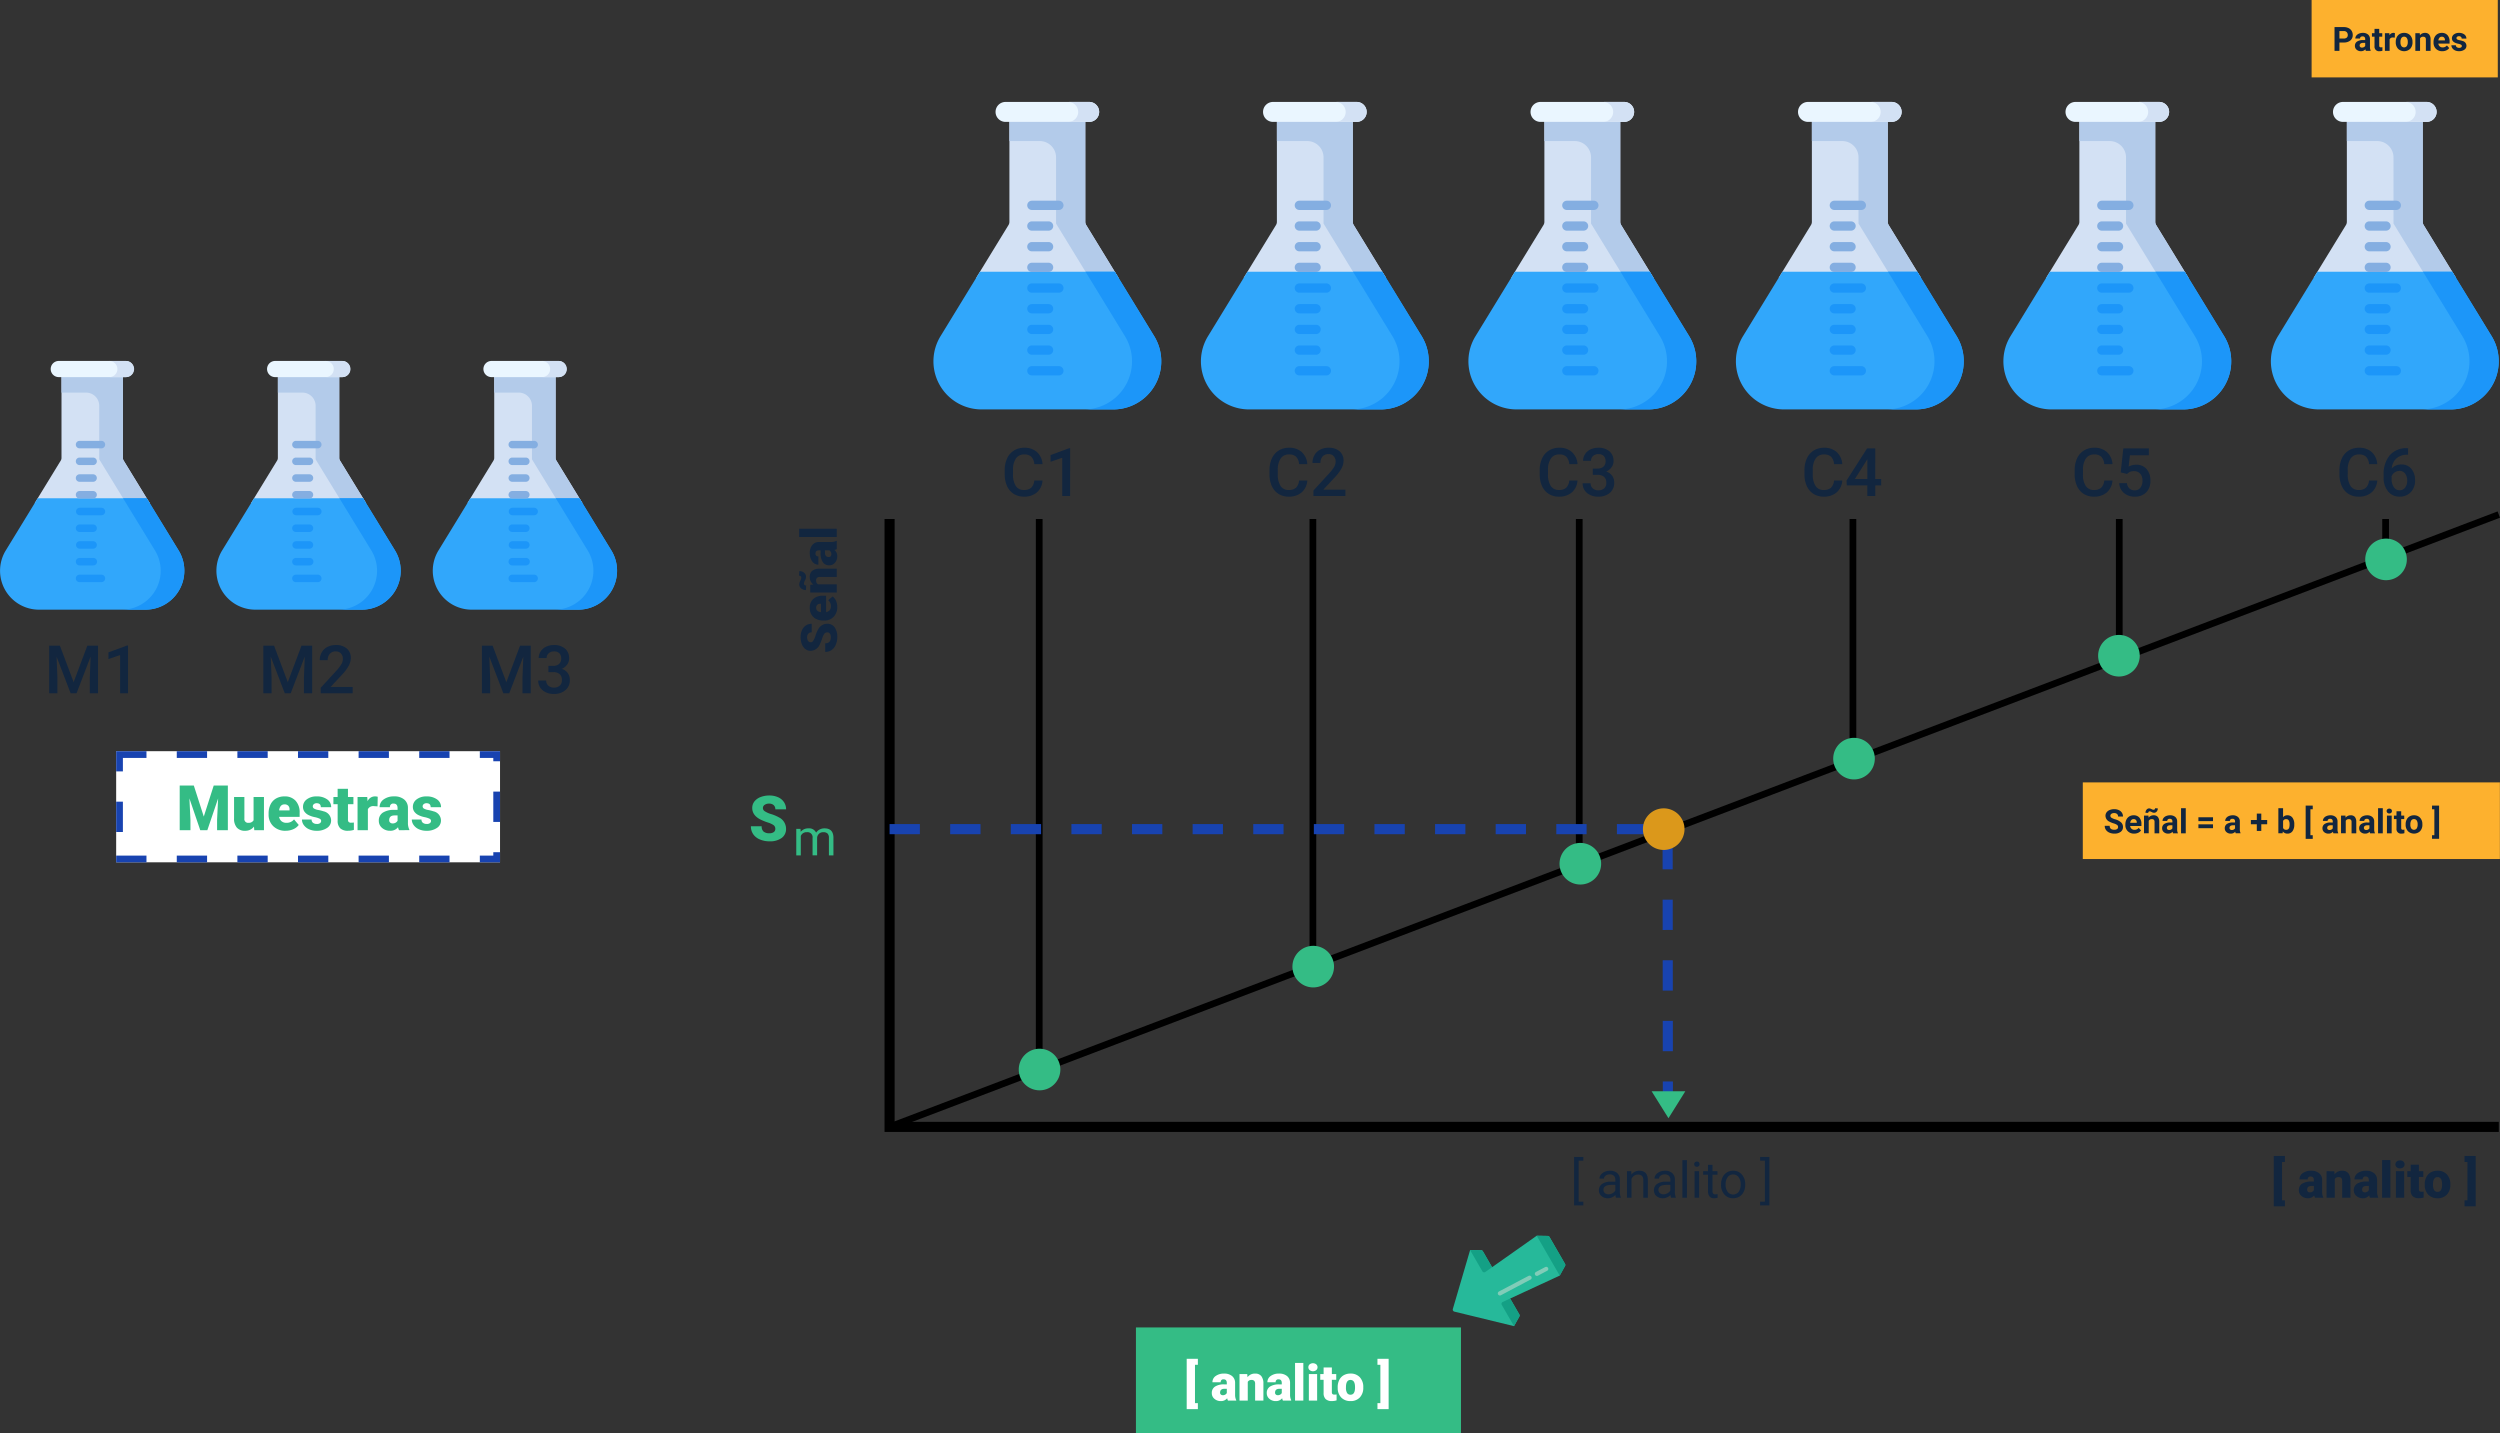 <svg xmlns="http://www.w3.org/2000/svg" width="742.443" height="425.638" viewBox="0 0 742.443 425.638">
  <rect x="0" y="0" width="742.443" height="425.638" fill="#333333" stroke="none"/>
  <g id="Grupo_983791" data-name="Grupo 983791" transform="translate(-429 -13951)">
    <path id="Trazado_721962" data-name="Trazado 721962" d="M12.825,20.664a5.1,5.1,0,0,1-1.67,3.529A5.692,5.692,0,0,1,7.282,25.46a5.511,5.511,0,0,1-2.975-.8,5.257,5.257,0,0,1-1.985-2.276,8.215,8.215,0,0,1-.728-3.427v-1.32A8.274,8.274,0,0,1,2.3,14.112a5.341,5.341,0,0,1,2.034-2.349A5.673,5.673,0,0,1,7.4,10.938a5.45,5.45,0,0,1,3.766,1.272,5.312,5.312,0,0,1,1.66,3.592H10.379a3.491,3.491,0,0,0-.888-2.2A2.936,2.936,0,0,0,7.4,12.927,2.869,2.869,0,0,0,4.938,14.1a5.842,5.842,0,0,0-.879,3.432v1.252a6.2,6.2,0,0,0,.82,3.495,2.723,2.723,0,0,0,2.4,1.2,3.175,3.175,0,0,0,2.174-.65,3.391,3.391,0,0,0,.922-2.165Zm8.2,4.6H18.679V13.918L15.213,15.1v-1.99l5.514-2.029h.3Z" transform="translate(725.783 14073.033)" fill="#12263f"/>
    <path id="Trazado_721961" data-name="Trazado 721961" d="M12.825,20.664a5.1,5.1,0,0,1-1.67,3.529A5.692,5.692,0,0,1,7.282,25.46a5.511,5.511,0,0,1-2.975-.8,5.257,5.257,0,0,1-1.985-2.276,8.215,8.215,0,0,1-.728-3.427v-1.32A8.274,8.274,0,0,1,2.3,14.112a5.341,5.341,0,0,1,2.034-2.349A5.673,5.673,0,0,1,7.4,10.938a5.45,5.45,0,0,1,3.766,1.272,5.312,5.312,0,0,1,1.66,3.592H10.379a3.491,3.491,0,0,0-.888-2.2A2.936,2.936,0,0,0,7.4,12.927,2.869,2.869,0,0,0,4.938,14.1a5.842,5.842,0,0,0-.879,3.432v1.252a6.2,6.2,0,0,0,.82,3.495,2.723,2.723,0,0,0,2.4,1.2,3.175,3.175,0,0,0,2.174-.65,3.391,3.391,0,0,0,.922-2.165Zm11.319,4.6h-9.5V23.644l4.708-5.135a11.724,11.724,0,0,0,1.451-1.9,3.075,3.075,0,0,0,.432-1.529,2.323,2.323,0,0,0-.568-1.631,1.97,1.97,0,0,0-1.529-.621,2.27,2.27,0,0,0-1.776.7,2.749,2.749,0,0,0-.631,1.912H14.368a4.623,4.623,0,0,1,.587-2.325,4.044,4.044,0,0,1,1.679-1.607,5.345,5.345,0,0,1,2.519-.573A4.781,4.781,0,0,1,22.4,11.971,3.589,3.589,0,0,1,23.59,14.83a4.851,4.851,0,0,1-.6,2.218,12.613,12.613,0,0,1-1.956,2.636l-3.456,3.7h6.562Z" transform="translate(804.415 14073.033)" fill="#12263f"/>
    <path id="Trazado_721960" data-name="Trazado 721960" d="M12.825,20.664a5.1,5.1,0,0,1-1.67,3.529A5.692,5.692,0,0,1,7.282,25.46a5.511,5.511,0,0,1-2.975-.8,5.257,5.257,0,0,1-1.985-2.276,8.215,8.215,0,0,1-.728-3.427v-1.32A8.274,8.274,0,0,1,2.3,14.112a5.341,5.341,0,0,1,2.034-2.349A5.673,5.673,0,0,1,7.4,10.938a5.45,5.45,0,0,1,3.766,1.272,5.312,5.312,0,0,1,1.66,3.592H10.379a3.491,3.491,0,0,0-.888-2.2A2.936,2.936,0,0,0,7.4,12.927,2.869,2.869,0,0,0,4.938,14.1a5.842,5.842,0,0,0-.879,3.432v1.252a6.2,6.2,0,0,0,.82,3.495,2.723,2.723,0,0,0,2.4,1.2,3.175,3.175,0,0,0,2.174-.65,3.391,3.391,0,0,0,.922-2.165Zm4.543-3.543H18.8a2.571,2.571,0,0,0,1.723-.563,2.009,2.009,0,0,0,.636-1.6,2.189,2.189,0,0,0-.529-1.568,2.129,2.129,0,0,0-1.616-.558,2.252,2.252,0,0,0-1.563.548,1.833,1.833,0,0,0-.612,1.432H14.485a3.57,3.57,0,0,1,.578-1.98,3.88,3.88,0,0,1,1.611-1.393,5.249,5.249,0,0,1,2.315-.5A4.861,4.861,0,0,1,22.314,12a3.73,3.73,0,0,1,1.209,2.956,3,3,0,0,1-.607,1.791,3.8,3.8,0,0,1-1.568,1.267,3.468,3.468,0,0,1,1.772,1.252,3.429,3.429,0,0,1,.607,2.039,3.8,3.8,0,0,1-1.306,3.029,5.069,5.069,0,0,1-3.432,1.126,5.031,5.031,0,0,1-3.339-1.087,3.58,3.58,0,0,1-1.3-2.893h2.359a1.973,1.973,0,0,0,.626,1.514,2.374,2.374,0,0,0,1.684.582,2.449,2.449,0,0,0,1.728-.582,2.185,2.185,0,0,0,.631-1.689,2.207,2.207,0,0,0-.66-1.718,2.822,2.822,0,0,0-1.961-.6H17.368Z" transform="translate(884.66 14073.033)" fill="#12263f"/>
    <path id="Trazado_721959" data-name="Trazado 721959" d="M12.825,20.664a5.1,5.1,0,0,1-1.67,3.529A5.692,5.692,0,0,1,7.282,25.46a5.511,5.511,0,0,1-2.975-.8,5.257,5.257,0,0,1-1.985-2.276,8.215,8.215,0,0,1-.728-3.427v-1.32A8.274,8.274,0,0,1,2.3,14.112a5.341,5.341,0,0,1,2.034-2.349A5.673,5.673,0,0,1,7.4,10.938a5.45,5.45,0,0,1,3.766,1.272,5.312,5.312,0,0,1,1.66,3.592H10.379a3.491,3.491,0,0,0-.888-2.2A2.936,2.936,0,0,0,7.4,12.927,2.869,2.869,0,0,0,4.938,14.1a5.842,5.842,0,0,0-.879,3.432v1.252a6.2,6.2,0,0,0,.82,3.495,2.723,2.723,0,0,0,2.4,1.2,3.175,3.175,0,0,0,2.174-.65,3.391,3.391,0,0,0,.922-2.165Zm9.795-.437h1.757V22.12H22.62v3.145H20.261V22.12H14.155l-.068-1.437,6.1-9.552H22.62Zm-6.057,0h3.7v-5.9l-.175.311Z" transform="translate(963.291 14073.033)" fill="#12263f"/>
    <path id="Trazado_721958" data-name="Trazado 721958" d="M12.825,20.664a5.1,5.1,0,0,1-1.67,3.529A5.692,5.692,0,0,1,7.282,25.46a5.511,5.511,0,0,1-2.975-.8,5.257,5.257,0,0,1-1.985-2.276,8.215,8.215,0,0,1-.728-3.427v-1.32A8.274,8.274,0,0,1,2.3,14.112a5.341,5.341,0,0,1,2.034-2.349A5.673,5.673,0,0,1,7.4,10.938a5.45,5.45,0,0,1,3.766,1.272,5.312,5.312,0,0,1,1.66,3.592H10.379a3.491,3.491,0,0,0-.888-2.2A2.936,2.936,0,0,0,7.4,12.927,2.869,2.869,0,0,0,4.938,14.1a5.842,5.842,0,0,0-.879,3.432v1.252a6.2,6.2,0,0,0,.82,3.495,2.723,2.723,0,0,0,2.4,1.2,3.175,3.175,0,0,0,2.174-.65,3.391,3.391,0,0,0,.922-2.165Zm2.446-2.407.767-7.125h7.591V13.17H18l-.388,3.378a4.364,4.364,0,0,1,2.213-.563,3.937,3.937,0,0,1,3.14,1.291,5.116,5.116,0,0,1,1.121,3.475,4.709,4.709,0,0,1-1.243,3.432,4.535,4.535,0,0,1-3.407,1.277,4.749,4.749,0,0,1-3.218-1.1,3.983,3.983,0,0,1-1.383-2.907h2.281a2.491,2.491,0,0,0,.738,1.577,2.244,2.244,0,0,0,1.573.548A2.028,2.028,0,0,0,21.12,22.8a3.352,3.352,0,0,0,.607-2.116,2.962,2.962,0,0,0-.67-2.043,2.343,2.343,0,0,0-1.844-.752,3.068,3.068,0,0,0-1.087.17,3.079,3.079,0,0,0-.971.665Z" transform="translate(1043.536 14073.033)" fill="#12263f"/>
    <path id="Trazado_721957" data-name="Trazado 721957" d="M12.825,20.664a5.1,5.1,0,0,1-1.67,3.529A5.692,5.692,0,0,1,7.282,25.46a5.511,5.511,0,0,1-2.975-.8,5.257,5.257,0,0,1-1.985-2.276,8.215,8.215,0,0,1-.728-3.427v-1.32A8.274,8.274,0,0,1,2.3,14.112a5.341,5.341,0,0,1,2.034-2.349A5.673,5.673,0,0,1,7.4,10.938a5.45,5.45,0,0,1,3.766,1.272,5.312,5.312,0,0,1,1.66,3.592H10.379a3.491,3.491,0,0,0-.888-2.2A2.936,2.936,0,0,0,7.4,12.927,2.869,2.869,0,0,0,4.938,14.1a5.842,5.842,0,0,0-.879,3.432v1.252a6.2,6.2,0,0,0,.82,3.495,2.723,2.723,0,0,0,2.4,1.2,3.175,3.175,0,0,0,2.174-.65,3.391,3.391,0,0,0,.922-2.165Zm9.154-9.6v1.951h-.291A4.682,4.682,0,0,0,18.523,14.1a4.549,4.549,0,0,0-1.408,3,3.83,3.83,0,0,1,2.9-1.194,3.618,3.618,0,0,1,2.956,1.32,5.2,5.2,0,0,1,1.082,3.407,4.861,4.861,0,0,1-1.267,3.49,4.373,4.373,0,0,1-3.325,1.335A4.271,4.271,0,0,1,16.033,23.9a6.148,6.148,0,0,1-1.315-4.1v-.806a8.65,8.65,0,0,1,1.81-5.824,6.491,6.491,0,0,1,5.208-2.106ZM19.445,17.81a2.484,2.484,0,0,0-1.422.437,2.553,2.553,0,0,0-.946,1.165v.718a4.231,4.231,0,0,0,.66,2.5,2.013,2.013,0,0,0,1.708.927,1.991,1.991,0,0,0,1.66-.786,3.274,3.274,0,0,0,.612-2.068,3.322,3.322,0,0,0-.621-2.087A1.98,1.98,0,0,0,19.445,17.81Z" transform="translate(1122.168 14073.033)" fill="#12263f"/>
    <path id="Trazado_721426" data-name="Trazado 721426" d="M179.748,65.689H137.467l9.6-15.694a1.837,1.837,0,0,0,.27-.959V16.349h22.54V49.036a1.838,1.838,0,0,0,.27.959Z" transform="translate(581.434 13967.84)" fill="#d3e1f4"/>
    <path id="Trazado_721427" data-name="Trazado 721427" d="M225.219,65.688h-8.687l-9.87-16.136V29.895a4.843,4.843,0,0,0-4.843-4.843h-9.01v-8.7h22.54V49.034a1.836,1.836,0,0,0,.27.959Z" transform="translate(535.962 13967.841)" fill="#b3cbea"/>
    <path id="Trazado_721428" data-name="Trazado 721428" d="M120.056,282.692H80.021L68.307,301.841A14.291,14.291,0,0,0,80.5,323.589h39.081a14.291,14.291,0,0,0,12.191-21.748Z" transform="translate(640.003 13749)" fill="#31a7fb"/>
    <path id="Trazado_721429" data-name="Trazado 721429" d="M326.017,282.692H317.33l11.714,19.149a14.29,14.29,0,0,1-12.191,21.749h8.687a14.29,14.29,0,0,0,12.191-21.749Z" transform="translate(434.041 13749)" fill="#1c96f9"/>
    <path id="Trazado_721430" data-name="Trazado 721430" d="M197.543,5.927H172.7A2.963,2.963,0,1,1,172.7,0h24.844a2.963,2.963,0,0,1,0,5.927Z" transform="translate(554.92 13981.273)" fill="#eaf6ff"/>
    <path id="Trazado_721431" data-name="Trazado 721431" d="M299.673,2.964a2.961,2.961,0,0,1-2.964,2.963h-6.282a2.964,2.964,0,1,0,0-5.927h6.282a2.963,2.963,0,0,1,2.964,2.964Z" transform="translate(455.753 13981.273)" fill="#d3e1f4"/>
    <path id="Trazado_721432" data-name="Trazado 721432" d="M231.879,167.209H223.86a1.378,1.378,0,1,1,0-2.756h8.019a1.378,1.378,0,0,1,0,2.756Z" transform="translate(511.581 13846.15)" fill="#84aee1"/>
    <path id="Trazado_721433" data-name="Trazado 721433" d="M228.823,201.643H223.86a1.378,1.378,0,1,1,0-2.756h4.963a1.378,1.378,0,0,1,0,2.756Z" transform="translate(511.581 13817.858)" fill="#84aee1"/>
    <path id="Trazado_721434" data-name="Trazado 721434" d="M228.823,236.077H223.86a1.378,1.378,0,1,1,0-2.756h4.963a1.378,1.378,0,0,1,0,2.756Z" transform="translate(511.581 13789.564)" fill="#84aee1"/>
    <path id="Trazado_721435" data-name="Trazado 721435" d="M228.823,270.511H223.86a1.378,1.378,0,1,1,0-2.756h4.963a1.378,1.378,0,0,1,0,2.756Z" transform="translate(511.581 13761.272)" fill="#84aee1"/>
    <path id="Trazado_721436" data-name="Trazado 721436" d="M231.879,304.945H223.86a1.378,1.378,0,1,1,0-2.756h8.019a1.378,1.378,0,0,1,0,2.756Z" transform="translate(511.581 13732.98)" fill="#1c96f9"/>
    <path id="Trazado_721437" data-name="Trazado 721437" d="M231.879,442.682H223.86a1.378,1.378,0,1,1,0-2.756h8.019a1.378,1.378,0,0,1,0,2.756Z" transform="translate(511.581 13619.809)" fill="#1c96f9"/>
    <path id="Trazado_721438" data-name="Trazado 721438" d="M228.823,339.379H223.86a1.378,1.378,0,1,1,0-2.756h4.963a1.378,1.378,0,1,1,0,2.756Z" transform="translate(511.581 13704.687)" fill="#1c96f9"/>
    <path id="Trazado_721439" data-name="Trazado 721439" d="M228.823,373.814H223.86a1.378,1.378,0,1,1,0-2.756h4.963a1.378,1.378,0,0,1,0,2.756Z" transform="translate(511.581 13676.394)" fill="#1c96f9"/>
    <path id="Trazado_721440" data-name="Trazado 721440" d="M228.823,408.248H223.86a1.378,1.378,0,1,1,0-2.756h4.963a1.378,1.378,0,0,1,0,2.756Z" transform="translate(511.581 13648.101)" fill="#1c96f9"/>
    <path id="Trazado_721426-2" data-name="Trazado 721426" d="M179.748,65.689H137.467l9.6-15.694a1.837,1.837,0,0,0,.27-.959V16.349h22.54V49.036a1.838,1.838,0,0,0,.27.959Z" transform="translate(819.748 13967.84)" fill="#d3e1f4"/>
    <path id="Trazado_721427-2" data-name="Trazado 721427" d="M225.219,65.688h-8.687l-9.87-16.136V29.895a4.843,4.843,0,0,0-4.843-4.843h-9.01v-8.7h22.54V49.034a1.836,1.836,0,0,0,.27.959Z" transform="translate(774.276 13967.841)" fill="#b3cbea"/>
    <path id="Trazado_721428-2" data-name="Trazado 721428" d="M120.056,282.692H80.021L68.307,301.841A14.291,14.291,0,0,0,80.5,323.589h39.081a14.291,14.291,0,0,0,12.191-21.748Z" transform="translate(878.317 13749)" fill="#31a7fb"/>
    <path id="Trazado_721429-2" data-name="Trazado 721429" d="M326.017,282.692H317.33l11.714,19.149a14.29,14.29,0,0,1-12.191,21.749h8.687a14.29,14.29,0,0,0,12.191-21.749Z" transform="translate(672.355 13749)" fill="#1c96f9"/>
    <path id="Trazado_721430-2" data-name="Trazado 721430" d="M197.543,5.927H172.7A2.963,2.963,0,1,1,172.7,0h24.844a2.963,2.963,0,0,1,0,5.927Z" transform="translate(793.234 13981.273)" fill="#eaf6ff"/>
    <path id="Trazado_721431-2" data-name="Trazado 721431" d="M299.673,2.964a2.961,2.961,0,0,1-2.964,2.963h-6.282a2.964,2.964,0,1,0,0-5.927h6.282a2.963,2.963,0,0,1,2.964,2.964Z" transform="translate(694.067 13981.273)" fill="#d3e1f4"/>
    <path id="Trazado_721432-2" data-name="Trazado 721432" d="M231.879,167.209H223.86a1.378,1.378,0,1,1,0-2.756h8.019a1.378,1.378,0,0,1,0,2.756Z" transform="translate(749.896 13846.15)" fill="#84aee1"/>
    <path id="Trazado_721433-2" data-name="Trazado 721433" d="M228.823,201.643H223.86a1.378,1.378,0,1,1,0-2.756h4.963a1.378,1.378,0,0,1,0,2.756Z" transform="translate(749.896 13817.858)" fill="#84aee1"/>
    <path id="Trazado_721434-2" data-name="Trazado 721434" d="M228.823,236.077H223.86a1.378,1.378,0,1,1,0-2.756h4.963a1.378,1.378,0,0,1,0,2.756Z" transform="translate(749.896 13789.564)" fill="#84aee1"/>
    <path id="Trazado_721435-2" data-name="Trazado 721435" d="M228.823,270.511H223.86a1.378,1.378,0,1,1,0-2.756h4.963a1.378,1.378,0,0,1,0,2.756Z" transform="translate(749.896 13761.272)" fill="#84aee1"/>
    <path id="Trazado_721436-2" data-name="Trazado 721436" d="M231.879,304.945H223.86a1.378,1.378,0,1,1,0-2.756h8.019a1.378,1.378,0,0,1,0,2.756Z" transform="translate(749.896 13732.98)" fill="#1c96f9"/>
    <path id="Trazado_721437-2" data-name="Trazado 721437" d="M231.879,442.682H223.86a1.378,1.378,0,1,1,0-2.756h8.019a1.378,1.378,0,0,1,0,2.756Z" transform="translate(749.896 13619.809)" fill="#1c96f9"/>
    <path id="Trazado_721438-2" data-name="Trazado 721438" d="M228.823,339.379H223.86a1.378,1.378,0,1,1,0-2.756h4.963a1.378,1.378,0,1,1,0,2.756Z" transform="translate(749.896 13704.687)" fill="#1c96f9"/>
    <path id="Trazado_721439-2" data-name="Trazado 721439" d="M228.823,373.814H223.86a1.378,1.378,0,1,1,0-2.756h4.963a1.378,1.378,0,0,1,0,2.756Z" transform="translate(749.896 13676.394)" fill="#1c96f9"/>
    <path id="Trazado_721440-2" data-name="Trazado 721440" d="M228.823,408.248H223.86a1.378,1.378,0,1,1,0-2.756h4.963a1.378,1.378,0,0,1,0,2.756Z" transform="translate(749.896 13648.101)" fill="#1c96f9"/>
    <path id="Trazado_721426-3" data-name="Trazado 721426" d="M179.748,65.689H137.467l9.6-15.694a1.837,1.837,0,0,0,.27-.959V16.349h22.54V49.036a1.838,1.838,0,0,0,.27.959Z" transform="translate(660.872 13967.84)" fill="#d3e1f4"/>
    <path id="Trazado_721427-3" data-name="Trazado 721427" d="M225.219,65.688h-8.687l-9.87-16.136V29.895a4.843,4.843,0,0,0-4.843-4.843h-9.01v-8.7h22.54V49.034a1.836,1.836,0,0,0,.27.959Z" transform="translate(615.4 13967.841)" fill="#b3cbea"/>
    <path id="Trazado_721428-3" data-name="Trazado 721428" d="M120.056,282.692H80.021L68.307,301.841A14.291,14.291,0,0,0,80.5,323.589h39.081a14.291,14.291,0,0,0,12.191-21.748Z" transform="translate(719.441 13749)" fill="#31a7fb"/>
    <path id="Trazado_721429-3" data-name="Trazado 721429" d="M326.017,282.692H317.33l11.714,19.149a14.29,14.29,0,0,1-12.191,21.749h8.687a14.29,14.29,0,0,0,12.191-21.749Z" transform="translate(513.479 13749)" fill="#1c96f9"/>
    <path id="Trazado_721430-3" data-name="Trazado 721430" d="M197.543,5.927H172.7A2.963,2.963,0,1,1,172.7,0h24.844a2.963,2.963,0,0,1,0,5.927Z" transform="translate(634.358 13981.273)" fill="#eaf6ff"/>
    <path id="Trazado_721431-3" data-name="Trazado 721431" d="M299.673,2.964a2.961,2.961,0,0,1-2.964,2.963h-6.282a2.964,2.964,0,1,0,0-5.927h6.282a2.963,2.963,0,0,1,2.964,2.964Z" transform="translate(535.191 13981.273)" fill="#d3e1f4"/>
    <path id="Trazado_721432-3" data-name="Trazado 721432" d="M231.879,167.209H223.86a1.378,1.378,0,1,1,0-2.756h8.019a1.378,1.378,0,0,1,0,2.756Z" transform="translate(591.02 13846.15)" fill="#84aee1"/>
    <path id="Trazado_721433-3" data-name="Trazado 721433" d="M228.823,201.643H223.86a1.378,1.378,0,1,1,0-2.756h4.963a1.378,1.378,0,0,1,0,2.756Z" transform="translate(591.02 13817.858)" fill="#84aee1"/>
    <path id="Trazado_721434-3" data-name="Trazado 721434" d="M228.823,236.077H223.86a1.378,1.378,0,1,1,0-2.756h4.963a1.378,1.378,0,0,1,0,2.756Z" transform="translate(591.02 13789.564)" fill="#84aee1"/>
    <path id="Trazado_721435-3" data-name="Trazado 721435" d="M228.823,270.511H223.86a1.378,1.378,0,1,1,0-2.756h4.963a1.378,1.378,0,0,1,0,2.756Z" transform="translate(591.02 13761.272)" fill="#84aee1"/>
    <path id="Trazado_721436-3" data-name="Trazado 721436" d="M231.879,304.945H223.86a1.378,1.378,0,1,1,0-2.756h8.019a1.378,1.378,0,0,1,0,2.756Z" transform="translate(591.02 13732.98)" fill="#1c96f9"/>
    <path id="Trazado_721437-3" data-name="Trazado 721437" d="M231.879,442.682H223.86a1.378,1.378,0,1,1,0-2.756h8.019a1.378,1.378,0,0,1,0,2.756Z" transform="translate(591.02 13619.809)" fill="#1c96f9"/>
    <path id="Trazado_721438-3" data-name="Trazado 721438" d="M228.823,339.379H223.86a1.378,1.378,0,1,1,0-2.756h4.963a1.378,1.378,0,1,1,0,2.756Z" transform="translate(591.02 13704.687)" fill="#1c96f9"/>
    <path id="Trazado_721439-3" data-name="Trazado 721439" d="M228.823,373.814H223.86a1.378,1.378,0,1,1,0-2.756h4.963a1.378,1.378,0,0,1,0,2.756Z" transform="translate(591.02 13676.394)" fill="#1c96f9"/>
    <path id="Trazado_721440-3" data-name="Trazado 721440" d="M228.823,408.248H223.86a1.378,1.378,0,1,1,0-2.756h4.963a1.378,1.378,0,0,1,0,2.756Z" transform="translate(591.02 13648.101)" fill="#1c96f9"/>
    <path id="Trazado_721426-4" data-name="Trazado 721426" d="M179.748,65.689H137.467l9.6-15.694a1.837,1.837,0,0,0,.27-.959V16.349h22.54V49.036a1.838,1.838,0,0,0,.27.959Z" transform="translate(899.187 13967.84)" fill="#d3e1f4"/>
    <path id="Trazado_721427-4" data-name="Trazado 721427" d="M225.219,65.688h-8.687l-9.87-16.136V29.895a4.843,4.843,0,0,0-4.843-4.843h-9.01v-8.7h22.54V49.034a1.836,1.836,0,0,0,.27.959Z" transform="translate(853.715 13967.841)" fill="#b3cbea"/>
    <path id="Trazado_721428-4" data-name="Trazado 721428" d="M120.056,282.692H80.021L68.307,301.841A14.291,14.291,0,0,0,80.5,323.589h39.081a14.291,14.291,0,0,0,12.191-21.748Z" transform="translate(957.756 13749)" fill="#31a7fb"/>
    <path id="Trazado_721429-4" data-name="Trazado 721429" d="M326.017,282.692H317.33l11.714,19.149a14.29,14.29,0,0,1-12.191,21.749h8.687a14.29,14.29,0,0,0,12.191-21.749Z" transform="translate(751.794 13749)" fill="#1c96f9"/>
    <path id="Trazado_721430-4" data-name="Trazado 721430" d="M197.543,5.927H172.7A2.963,2.963,0,1,1,172.7,0h24.844a2.963,2.963,0,0,1,0,5.927Z" transform="translate(872.673 13981.273)" fill="#eaf6ff"/>
    <path id="Trazado_721431-4" data-name="Trazado 721431" d="M299.673,2.964a2.961,2.961,0,0,1-2.964,2.963h-6.282a2.964,2.964,0,1,0,0-5.927h6.282a2.963,2.963,0,0,1,2.964,2.964Z" transform="translate(773.506 13981.273)" fill="#d3e1f4"/>
    <path id="Trazado_721432-4" data-name="Trazado 721432" d="M231.879,167.209H223.86a1.378,1.378,0,1,1,0-2.756h8.019a1.378,1.378,0,0,1,0,2.756Z" transform="translate(829.334 13846.15)" fill="#84aee1"/>
    <path id="Trazado_721433-4" data-name="Trazado 721433" d="M228.823,201.643H223.86a1.378,1.378,0,1,1,0-2.756h4.963a1.378,1.378,0,0,1,0,2.756Z" transform="translate(829.334 13817.858)" fill="#84aee1"/>
    <path id="Trazado_721434-4" data-name="Trazado 721434" d="M228.823,236.077H223.86a1.378,1.378,0,1,1,0-2.756h4.963a1.378,1.378,0,0,1,0,2.756Z" transform="translate(829.334 13789.564)" fill="#84aee1"/>
    <path id="Trazado_721435-4" data-name="Trazado 721435" d="M228.823,270.511H223.86a1.378,1.378,0,1,1,0-2.756h4.963a1.378,1.378,0,0,1,0,2.756Z" transform="translate(829.334 13761.272)" fill="#84aee1"/>
    <path id="Trazado_721436-4" data-name="Trazado 721436" d="M231.879,304.945H223.86a1.378,1.378,0,1,1,0-2.756h8.019a1.378,1.378,0,0,1,0,2.756Z" transform="translate(829.334 13732.98)" fill="#1c96f9"/>
    <path id="Trazado_721437-4" data-name="Trazado 721437" d="M231.879,442.682H223.86a1.378,1.378,0,1,1,0-2.756h8.019a1.378,1.378,0,0,1,0,2.756Z" transform="translate(829.334 13619.809)" fill="#1c96f9"/>
    <path id="Trazado_721438-4" data-name="Trazado 721438" d="M228.823,339.379H223.86a1.378,1.378,0,1,1,0-2.756h4.963a1.378,1.378,0,1,1,0,2.756Z" transform="translate(829.334 13704.687)" fill="#1c96f9"/>
    <path id="Trazado_721439-4" data-name="Trazado 721439" d="M228.823,373.814H223.86a1.378,1.378,0,1,1,0-2.756h4.963a1.378,1.378,0,0,1,0,2.756Z" transform="translate(829.334 13676.394)" fill="#1c96f9"/>
    <path id="Trazado_721440-4" data-name="Trazado 721440" d="M228.823,408.248H223.86a1.378,1.378,0,1,1,0-2.756h4.963a1.378,1.378,0,0,1,0,2.756Z" transform="translate(829.334 13648.101)" fill="#1c96f9"/>
    <path id="Trazado_721426-5" data-name="Trazado 721426" d="M179.748,65.689H137.467l9.6-15.694a1.837,1.837,0,0,0,.27-.959V16.349h22.54V49.036a1.838,1.838,0,0,0,.27.959Z" transform="translate(740.31 13967.84)" fill="#d3e1f4"/>
    <path id="Trazado_721427-5" data-name="Trazado 721427" d="M225.219,65.688h-8.687l-9.87-16.136V29.895a4.843,4.843,0,0,0-4.843-4.843h-9.01v-8.7h22.54V49.034a1.836,1.836,0,0,0,.27.959Z" transform="translate(694.838 13967.841)" fill="#b3cbea"/>
    <path id="Trazado_721428-5" data-name="Trazado 721428" d="M120.056,282.692H80.021L68.307,301.841A14.291,14.291,0,0,0,80.5,323.589h39.081a14.291,14.291,0,0,0,12.191-21.748Z" transform="translate(798.879 13749)" fill="#31a7fb"/>
    <path id="Trazado_721429-5" data-name="Trazado 721429" d="M326.017,282.692H317.33l11.714,19.149a14.29,14.29,0,0,1-12.191,21.749h8.687a14.29,14.29,0,0,0,12.191-21.749Z" transform="translate(592.917 13749)" fill="#1c96f9"/>
    <path id="Trazado_721430-5" data-name="Trazado 721430" d="M197.543,5.927H172.7A2.963,2.963,0,1,1,172.7,0h24.844a2.963,2.963,0,0,1,0,5.927Z" transform="translate(713.796 13981.273)" fill="#eaf6ff"/>
    <path id="Trazado_721431-5" data-name="Trazado 721431" d="M299.673,2.964a2.961,2.961,0,0,1-2.964,2.963h-6.282a2.964,2.964,0,1,0,0-5.927h6.282a2.963,2.963,0,0,1,2.964,2.964Z" transform="translate(614.629 13981.273)" fill="#d3e1f4"/>
    <path id="Trazado_721432-5" data-name="Trazado 721432" d="M231.879,167.209H223.86a1.378,1.378,0,1,1,0-2.756h8.019a1.378,1.378,0,0,1,0,2.756Z" transform="translate(670.457 13846.15)" fill="#84aee1"/>
    <path id="Trazado_721433-5" data-name="Trazado 721433" d="M228.823,201.643H223.86a1.378,1.378,0,1,1,0-2.756h4.963a1.378,1.378,0,0,1,0,2.756Z" transform="translate(670.457 13817.858)" fill="#84aee1"/>
    <path id="Trazado_721434-5" data-name="Trazado 721434" d="M228.823,236.077H223.86a1.378,1.378,0,1,1,0-2.756h4.963a1.378,1.378,0,0,1,0,2.756Z" transform="translate(670.457 13789.564)" fill="#84aee1"/>
    <path id="Trazado_721435-5" data-name="Trazado 721435" d="M228.823,270.511H223.86a1.378,1.378,0,1,1,0-2.756h4.963a1.378,1.378,0,0,1,0,2.756Z" transform="translate(670.457 13761.272)" fill="#84aee1"/>
    <path id="Trazado_721436-5" data-name="Trazado 721436" d="M231.879,304.945H223.86a1.378,1.378,0,1,1,0-2.756h8.019a1.378,1.378,0,0,1,0,2.756Z" transform="translate(670.457 13732.98)" fill="#1c96f9"/>
    <path id="Trazado_721437-5" data-name="Trazado 721437" d="M231.879,442.682H223.86a1.378,1.378,0,1,1,0-2.756h8.019a1.378,1.378,0,0,1,0,2.756Z" transform="translate(670.457 13619.809)" fill="#1c96f9"/>
    <path id="Trazado_721438-5" data-name="Trazado 721438" d="M228.823,339.379H223.86a1.378,1.378,0,1,1,0-2.756h4.963a1.378,1.378,0,1,1,0,2.756Z" transform="translate(670.457 13704.687)" fill="#1c96f9"/>
    <path id="Trazado_721439-5" data-name="Trazado 721439" d="M228.823,373.814H223.86a1.378,1.378,0,1,1,0-2.756h4.963a1.378,1.378,0,0,1,0,2.756Z" transform="translate(670.457 13676.394)" fill="#1c96f9"/>
    <path id="Trazado_721440-5" data-name="Trazado 721440" d="M228.823,408.248H223.86a1.378,1.378,0,1,1,0-2.756h4.963a1.378,1.378,0,0,1,0,2.756Z" transform="translate(670.457 13648.101)" fill="#1c96f9"/>
    <path id="Trazado_721426-6" data-name="Trazado 721426" d="M179.748,65.689H137.467l9.6-15.694a1.837,1.837,0,0,0,.27-.959V16.349h22.54V49.036a1.838,1.838,0,0,0,.27.959Z" transform="translate(978.623 13967.84)" fill="#d3e1f4"/>
    <path id="Trazado_721427-6" data-name="Trazado 721427" d="M225.219,65.688h-8.687l-9.87-16.136V29.895a4.843,4.843,0,0,0-4.843-4.843h-9.01v-8.7h22.54V49.034a1.836,1.836,0,0,0,.27.959Z" transform="translate(933.151 13967.841)" fill="#b3cbea"/>
    <path id="Trazado_721428-6" data-name="Trazado 721428" d="M120.056,282.692H80.021L68.307,301.841A14.291,14.291,0,0,0,80.5,323.589h39.081a14.291,14.291,0,0,0,12.191-21.748Z" transform="translate(1037.192 13749)" fill="#31a7fb"/>
    <path id="Trazado_721429-6" data-name="Trazado 721429" d="M326.017,282.692H317.33l11.714,19.149a14.29,14.29,0,0,1-12.191,21.749h8.687a14.29,14.29,0,0,0,12.191-21.749Z" transform="translate(831.23 13749)" fill="#1c96f9"/>
    <path id="Trazado_721430-6" data-name="Trazado 721430" d="M197.543,5.927H172.7A2.963,2.963,0,1,1,172.7,0h24.844a2.963,2.963,0,0,1,0,5.927Z" transform="translate(952.109 13981.273)" fill="#eaf6ff"/>
    <path id="Trazado_721431-6" data-name="Trazado 721431" d="M299.673,2.964a2.961,2.961,0,0,1-2.964,2.963h-6.282a2.964,2.964,0,1,0,0-5.927h6.282a2.963,2.963,0,0,1,2.964,2.964Z" transform="translate(852.942 13981.273)" fill="#d3e1f4"/>
    <path id="Trazado_721432-6" data-name="Trazado 721432" d="M231.879,167.209H223.86a1.378,1.378,0,1,1,0-2.756h8.019a1.378,1.378,0,0,1,0,2.756Z" transform="translate(908.771 13846.15)" fill="#84aee1"/>
    <path id="Trazado_721433-6" data-name="Trazado 721433" d="M228.823,201.643H223.86a1.378,1.378,0,1,1,0-2.756h4.963a1.378,1.378,0,0,1,0,2.756Z" transform="translate(908.771 13817.858)" fill="#84aee1"/>
    <path id="Trazado_721434-6" data-name="Trazado 721434" d="M228.823,236.077H223.86a1.378,1.378,0,1,1,0-2.756h4.963a1.378,1.378,0,0,1,0,2.756Z" transform="translate(908.771 13789.564)" fill="#84aee1"/>
    <path id="Trazado_721435-6" data-name="Trazado 721435" d="M228.823,270.511H223.86a1.378,1.378,0,1,1,0-2.756h4.963a1.378,1.378,0,0,1,0,2.756Z" transform="translate(908.771 13761.272)" fill="#84aee1"/>
    <path id="Trazado_721436-6" data-name="Trazado 721436" d="M231.879,304.945H223.86a1.378,1.378,0,1,1,0-2.756h8.019a1.378,1.378,0,0,1,0,2.756Z" transform="translate(908.771 13732.98)" fill="#1c96f9"/>
    <path id="Trazado_721437-6" data-name="Trazado 721437" d="M231.879,442.682H223.86a1.378,1.378,0,1,1,0-2.756h8.019a1.378,1.378,0,0,1,0,2.756Z" transform="translate(908.771 13619.809)" fill="#1c96f9"/>
    <path id="Trazado_721438-6" data-name="Trazado 721438" d="M228.823,339.379H223.86a1.378,1.378,0,1,1,0-2.756h4.963a1.378,1.378,0,1,1,0,2.756Z" transform="translate(908.771 13704.687)" fill="#1c96f9"/>
    <path id="Trazado_721439-6" data-name="Trazado 721439" d="M228.823,373.814H223.86a1.378,1.378,0,1,1,0-2.756h4.963a1.378,1.378,0,0,1,0,2.756Z" transform="translate(908.771 13676.394)" fill="#1c96f9"/>
    <path id="Trazado_721440-6" data-name="Trazado 721440" d="M228.823,408.248H223.86a1.378,1.378,0,1,1,0-2.756h4.963a1.378,1.378,0,0,1,0,2.756Z" transform="translate(908.771 13648.101)" fill="#1c96f9"/>
    <path id="Trazado_721465" data-name="Trazado 721465" d="M17158,249.055V429.58h477.9" transform="translate(-16464.814 13856.08)" fill="none" stroke="#000" stroke-width="3"/>
    <path id="Trazado_721466" data-name="Trazado 721466" d="M17158,428.867l477.9-181.849" transform="translate(-16464.814 13856.792)" fill="none" stroke="#000" stroke-width="2"/>
    <path id="Trazado_721468" data-name="Trazado 721468" d="M17226.348,249.055V412.8" transform="translate(-16488.725 13856.08)" fill="none" stroke="#000" stroke-width="2"/>
    <path id="Trazado_721469" data-name="Trazado 721469" d="M17226.348,249.055V382.1" transform="translate(-16407.449 13856.08)" fill="none" stroke="#000" stroke-width="2"/>
    <path id="Trazado_721470" data-name="Trazado 721470" d="M17226.348,249.055V351.489" transform="translate(-16328.35 13856.08)" fill="none" stroke="#000" stroke-width="2"/>
    <path id="Trazado_721471" data-name="Trazado 721471" d="M17226.348,249.055v71.279" transform="translate(-16247.074 13856.08)" fill="none" stroke="#000" stroke-width="2"/>
    <path id="Trazado_721472" data-name="Trazado 721472" d="M17226.348,249.055v40.8" transform="translate(-16167.975 13856.08)" fill="none" stroke="#000" stroke-width="2"/>
    <path id="Trazado_721473" data-name="Trazado 721473" d="M17226.348,249.055v12.251" transform="translate(-16088.875 13856.08)" fill="none" stroke="#000" stroke-width="2"/>
    <path id="Trazado_725576" data-name="Trazado 725576" d="M6.177,0A6.177,6.177,0,1,1,0,6.177,6.177,6.177,0,0,1,6.177,0Z" transform="translate(731.546 14262.449)" fill="#34bc85"/>
    <path id="Trazado_725577" data-name="Trazado 725577" d="M6.177,0A6.177,6.177,0,1,1,0,6.177,6.177,6.177,0,0,1,6.177,0Z" transform="translate(812.822 14231.889)" fill="#34bc85"/>
    <path id="Trazado_725578" data-name="Trazado 725578" d="M6.177,0A6.177,6.177,0,1,1,0,6.177,6.177,6.177,0,0,1,6.177,0Z" transform="translate(892.147 14201.33)" fill="#34bc85"/>
    <path id="Trazado_725579" data-name="Trazado 725579" d="M6.177,0A6.177,6.177,0,1,1,0,6.177,6.177,6.177,0,0,1,6.177,0Z" transform="translate(973.423 14170.12)" fill="#34bc85"/>
    <path id="Trazado_725580" data-name="Trazado 725580" d="M6.177,0A6.177,6.177,0,1,1,0,6.177,6.177,6.177,0,0,1,6.177,0Z" transform="translate(1052.098 14139.559)" fill="#34bc85"/>
    <path id="Trazado_725581" data-name="Trazado 725581" d="M6.177,0A6.177,6.177,0,1,1,0,6.177,6.177,6.177,0,0,1,6.177,0Z" transform="translate(1131.422 14110.951)" fill="#34bc85"/>
    <path id="Trazado_725582" data-name="Trazado 725582" d="M0,0H55.292V22.987H0Z" transform="translate(1115.496 13951)" fill="#fdb12e"/>
    <path id="Trazado_725583" data-name="Trazado 725583" d="M0,0H123.864V22.757H0Z" transform="translate(1047.546 14183.355)" fill="#fdb12e"/>
    <path id="Trazado_725584" data-name="Trazado 725584" d="M0,0H96.529V31.417H0Z" transform="translate(766.347 14345.221)" fill="#34bc85"/>
    <path id="Trazado_721956" data-name="Trazado 721956" d="M2.472,10.2v2.49H1.016V5.625H3.772a3.19,3.19,0,0,1,1.4.291,2.146,2.146,0,0,1,.929.828,2.307,2.307,0,0,1,.325,1.221A2.029,2.029,0,0,1,5.716,9.6a2.962,2.962,0,0,1-1.968.6Zm0-1.179h1.3a1.279,1.279,0,0,0,.881-.272.989.989,0,0,0,.3-.777,1.166,1.166,0,0,0-.306-.84,1.142,1.142,0,0,0-.845-.33H2.472Zm7.853,3.669a1.558,1.558,0,0,1-.141-.471,1.7,1.7,0,0,1-1.325.568,1.865,1.865,0,0,1-1.279-.447,1.436,1.436,0,0,1-.507-1.126,1.484,1.484,0,0,1,.619-1.281A3.054,3.054,0,0,1,9.48,9.484h.646v-.3A.865.865,0,0,0,9.939,8.6a.735.735,0,0,0-.59-.218.836.836,0,0,0-.556.17.577.577,0,0,0-.2.466h-1.4a1.409,1.409,0,0,1,.282-.845,1.861,1.861,0,0,1,.8-.609,2.9,2.9,0,0,1,1.155-.221,2.292,2.292,0,0,1,1.541.488,1.706,1.706,0,0,1,.57,1.371v2.276a2.511,2.511,0,0,0,.209,1.131v.083Zm-1.16-.976a1.208,1.208,0,0,0,.573-.138.909.909,0,0,0,.388-.371v-.9H9.6q-1.053,0-1.121.728l0,.083a.562.562,0,0,0,.184.432A.716.716,0,0,0,9.165,11.716ZM14.29,6.149V7.44h.9V8.469h-.9V11.09a.626.626,0,0,0,.112.417.561.561,0,0,0,.427.126,2.237,2.237,0,0,0,.413-.034v1.063a2.888,2.888,0,0,1-.849.126,1.339,1.339,0,0,1-1.5-1.49V8.469h-.767V7.44h.767V6.149Zm4.63,2.606a3.811,3.811,0,0,0-.5-.039,1.027,1.027,0,0,0-1.044.539v3.436h-1.4V7.44h1.325l.039.626a1.3,1.3,0,0,1,1.17-.723,1.47,1.47,0,0,1,.437.063Zm.282,1.262a3.115,3.115,0,0,1,.3-1.393,2.2,2.2,0,0,1,.866-.946,2.528,2.528,0,0,1,1.313-.335,2.391,2.391,0,0,1,1.735.65,2.61,2.61,0,0,1,.75,1.767l.01.359a2.745,2.745,0,0,1-.675,1.939,2.615,2.615,0,0,1-3.623,0,2.793,2.793,0,0,1-.677-1.98Zm1.4.1a1.958,1.958,0,0,0,.282,1.143,1.012,1.012,0,0,0,1.6,0,2.142,2.142,0,0,0,.286-1.25,1.938,1.938,0,0,0-.286-1.136.931.931,0,0,0-.806-.4.916.916,0,0,0-.8.4A2.178,2.178,0,0,0,20.6,10.119ZM26.332,7.44l.044.607a1.834,1.834,0,0,1,1.509-.7,1.524,1.524,0,0,1,1.243.49A2.287,2.287,0,0,1,29.545,9.3v3.393h-1.4V9.333a.91.91,0,0,0-.194-.648.869.869,0,0,0-.646-.2.965.965,0,0,0-.888.5v3.7h-1.4V7.44Zm6.693,5.349a2.578,2.578,0,0,1-1.881-.709,2.519,2.519,0,0,1-.726-1.888v-.136a3.172,3.172,0,0,1,.306-1.415,2.244,2.244,0,0,1,.866-.961,2.432,2.432,0,0,1,1.279-.337,2.18,2.18,0,0,1,1.7.68,2.761,2.761,0,0,1,.619,1.927v.573H31.841a1.3,1.3,0,0,0,.41.825,1.24,1.24,0,0,0,.866.311,1.514,1.514,0,0,0,1.267-.587l.689.772a2.106,2.106,0,0,1-.854.7A2.8,2.8,0,0,1,33.025,12.789Zm-.16-4.31a.878.878,0,0,0-.677.282,1.454,1.454,0,0,0-.332.806h1.951V9.455a1.037,1.037,0,0,0-.252-.721A.907.907,0,0,0,32.865,8.479Zm5.96,2.762a.452.452,0,0,0-.255-.405,2.9,2.9,0,0,0-.818-.265q-1.873-.393-1.873-1.592a1.443,1.443,0,0,1,.58-1.167,2.34,2.34,0,0,1,1.517-.468,2.518,2.518,0,0,1,1.6.471,1.484,1.484,0,0,1,.6,1.223h-1.4a.679.679,0,0,0-.194-.5.822.822,0,0,0-.607-.2.84.84,0,0,0-.548.16.506.506,0,0,0-.194.408.432.432,0,0,0,.221.376,2.272,2.272,0,0,0,.745.248,6.085,6.085,0,0,1,.883.235,1.451,1.451,0,0,1,1.111,1.412,1.37,1.37,0,0,1-.616,1.162,2.659,2.659,0,0,1-1.592.444,2.777,2.777,0,0,1-1.172-.235,1.967,1.967,0,0,1-.8-.646,1.5,1.5,0,0,1-.291-.886h1.33a.732.732,0,0,0,.277.573,1.1,1.1,0,0,0,.689.2,1.016,1.016,0,0,0,.609-.153A.476.476,0,0,0,38.825,11.241Z" transform="translate(1121.284 13953.421)" fill="#12263f"/>
    <path id="Trazado_721955" data-name="Trazado 721955" d="M4.5,10.134A.747.747,0,0,0,4.208,9.5,3.82,3.82,0,0,0,3.16,9.034a7.432,7.432,0,0,1-1.2-.483A1.959,1.959,0,0,1,.757,6.8,1.707,1.707,0,0,1,1.08,5.777a2.105,2.105,0,0,1,.927-.7,3.489,3.489,0,0,1,1.357-.252A3.176,3.176,0,0,1,4.713,5.1a2.148,2.148,0,0,1,.92.774,2.026,2.026,0,0,1,.328,1.136H4.5A.953.953,0,0,0,4.2,6.253a1.257,1.257,0,0,0-.859-.269,1.343,1.343,0,0,0-.83.226.712.712,0,0,0-.3.595.682.682,0,0,0,.347.578,3.921,3.921,0,0,0,1.022.437,4.414,4.414,0,0,1,1.81.927,1.846,1.846,0,0,1,.568,1.378,1.7,1.7,0,0,1-.694,1.439,3.038,3.038,0,0,1-1.869.522,3.608,3.608,0,0,1-1.485-.3,2.35,2.35,0,0,1-1.022-.818,2.094,2.094,0,0,1-.352-1.2H2q0,1.17,1.4,1.17a1.36,1.36,0,0,0,.811-.211A.687.687,0,0,0,4.5,10.134Zm4.771,1.951a2.578,2.578,0,0,1-1.881-.709,2.519,2.519,0,0,1-.726-1.888V9.352A3.172,3.172,0,0,1,6.97,7.937a2.244,2.244,0,0,1,.866-.961,2.432,2.432,0,0,1,1.279-.337,2.18,2.18,0,0,1,1.7.68,2.761,2.761,0,0,1,.619,1.927v.573H8.086a1.3,1.3,0,0,0,.41.825,1.24,1.24,0,0,0,.866.311,1.514,1.514,0,0,0,1.267-.587l.689.772a2.106,2.106,0,0,1-.854.7A2.8,2.8,0,0,1,9.271,12.085Zm-.16-4.31a.878.878,0,0,0-.677.282,1.454,1.454,0,0,0-.332.806h1.951V8.75A1.037,1.037,0,0,0,9.8,8.03.907.907,0,0,0,9.111,7.775Zm4.407-1.039.044.607a1.834,1.834,0,0,1,1.509-.7,1.524,1.524,0,0,1,1.243.49,2.287,2.287,0,0,1,.417,1.466v3.393h-1.4V8.629a.91.91,0,0,0-.194-.648.869.869,0,0,0-.646-.2.965.965,0,0,0-.888.5v3.7H12.2V6.736ZM16.3,4.6a1.358,1.358,0,0,1-.32.92,1,1,0,0,1-.781.371,1.185,1.185,0,0,1-.328-.041,2.2,2.2,0,0,1-.4-.177,2.134,2.134,0,0,0-.364-.167.89.89,0,0,0-.243-.032.389.389,0,0,0-.289.121.472.472,0,0,0-.119.345l-.815-.049a1.379,1.379,0,0,1,.318-.917.981.981,0,0,1,.779-.379,1,1,0,0,1,.274.036,3.02,3.02,0,0,1,.42.177,2.729,2.729,0,0,0,.4.17A.919.919,0,0,0,15.076,5a.409.409,0,0,0,.294-.119.452.452,0,0,0,.124-.342Zm4.533,7.392a1.558,1.558,0,0,1-.141-.471,1.7,1.7,0,0,1-1.325.568,1.865,1.865,0,0,1-1.279-.447,1.436,1.436,0,0,1-.507-1.126A1.484,1.484,0,0,1,18.2,9.231a3.054,3.054,0,0,1,1.789-.451h.646v-.3a.865.865,0,0,0-.187-.582.735.735,0,0,0-.59-.218.836.836,0,0,0-.556.17.577.577,0,0,0-.2.466H17.7a1.409,1.409,0,0,1,.282-.845,1.861,1.861,0,0,1,.8-.609,2.9,2.9,0,0,1,1.155-.221,2.292,2.292,0,0,1,1.541.488,1.706,1.706,0,0,1,.57,1.371v2.276a2.511,2.511,0,0,0,.209,1.131v.083Zm-1.16-.976a1.208,1.208,0,0,0,.573-.138.909.909,0,0,0,.388-.371V9.6h-.524q-1.053,0-1.121.728l0,.083a.562.562,0,0,0,.184.432A.716.716,0,0,0,19.677,11.012Zm4.926.976H23.2V4.532H24.6Zm8.091-3.621H28.355V7.221h4.339Zm0,2.1H28.355V9.323h4.339Zm6.747,1.519a1.558,1.558,0,0,1-.141-.471,1.7,1.7,0,0,1-1.325.568,1.865,1.865,0,0,1-1.279-.447,1.436,1.436,0,0,1-.507-1.126,1.484,1.484,0,0,1,.619-1.281A3.054,3.054,0,0,1,38.6,8.779h.646v-.3a.865.865,0,0,0-.187-.582.735.735,0,0,0-.59-.218.836.836,0,0,0-.556.17.577.577,0,0,0-.2.466h-1.4a1.409,1.409,0,0,1,.282-.845,1.861,1.861,0,0,1,.8-.609,2.9,2.9,0,0,1,1.155-.221,2.292,2.292,0,0,1,1.541.488,1.706,1.706,0,0,1,.57,1.371v2.276a2.511,2.511,0,0,0,.209,1.131v.083Zm-1.16-.976a1.208,1.208,0,0,0,.573-.138.909.909,0,0,0,.388-.371V9.6h-.524q-1.053,0-1.121.728l0,.083a.562.562,0,0,0,.184.432A.716.716,0,0,0,38.281,11.012Zm8.751-2.98h1.752V9.3H47.032v1.98H45.7V9.3H43.94V8.032H45.7v-1.9h1.335Zm9.8,1.378a3.18,3.18,0,0,1-.539,1.968,1.785,1.785,0,0,1-1.5.706,1.64,1.64,0,0,1-1.364-.655l-.063.558H52.1V4.532h1.4V7.207a1.6,1.6,0,0,1,1.277-.568,1.8,1.8,0,0,1,1.507.706,3.185,3.185,0,0,1,.546,1.988Zm-1.4-.1a2.089,2.089,0,0,0-.252-1.162.853.853,0,0,0-.752-.366.925.925,0,0,0-.922.548V10.4a.938.938,0,0,0,.932.553.866.866,0,0,0,.893-.67A3.455,3.455,0,0,0,55.434,9.308Zm6.882-4.46h-.689v7.7h.689v1.082h-2.1V3.766h2.1Zm6.14,7.14a1.558,1.558,0,0,1-.141-.471,1.7,1.7,0,0,1-1.325.568,1.865,1.865,0,0,1-1.279-.447,1.436,1.436,0,0,1-.507-1.126,1.484,1.484,0,0,1,.619-1.281,3.054,3.054,0,0,1,1.789-.451h.646v-.3A.865.865,0,0,0,68.07,7.9a.735.735,0,0,0-.59-.218.836.836,0,0,0-.556.17.577.577,0,0,0-.2.466h-1.4a1.409,1.409,0,0,1,.282-.845,1.861,1.861,0,0,1,.8-.609,2.9,2.9,0,0,1,1.155-.221,2.292,2.292,0,0,1,1.541.488,1.706,1.706,0,0,1,.57,1.371v2.276a2.511,2.511,0,0,0,.209,1.131v.083Zm-1.16-.976a1.208,1.208,0,0,0,.573-.138.909.909,0,0,0,.388-.371V9.6h-.524q-1.053,0-1.121.728l0,.083a.562.562,0,0,0,.184.432A.716.716,0,0,0,67.3,11.012Zm4.737-4.276.044.607a1.834,1.834,0,0,1,1.509-.7,1.524,1.524,0,0,1,1.243.49,2.287,2.287,0,0,1,.417,1.466v3.393h-1.4V8.629a.91.91,0,0,0-.194-.648A.869.869,0,0,0,73,7.78a.965.965,0,0,0-.888.5v3.7h-1.4V6.736Zm7.319,5.252a1.558,1.558,0,0,1-.141-.471,1.7,1.7,0,0,1-1.325.568,1.865,1.865,0,0,1-1.279-.447,1.436,1.436,0,0,1-.507-1.126,1.484,1.484,0,0,1,.619-1.281,3.054,3.054,0,0,1,1.789-.451h.646v-.3a.865.865,0,0,0-.187-.582.735.735,0,0,0-.59-.218.836.836,0,0,0-.556.17.577.577,0,0,0-.2.466h-1.4a1.409,1.409,0,0,1,.282-.845,1.861,1.861,0,0,1,.8-.609,2.9,2.9,0,0,1,1.155-.221,2.292,2.292,0,0,1,1.541.488,1.706,1.706,0,0,1,.57,1.371v2.276a2.511,2.511,0,0,0,.209,1.131v.083Zm-1.16-.976a1.208,1.208,0,0,0,.573-.138.909.909,0,0,0,.388-.371V9.6h-.524q-1.053,0-1.121.728l0,.083a.562.562,0,0,0,.184.432A.716.716,0,0,0,78.192,11.012Zm4.926.976H81.711V4.532h1.408Zm2.636,0H84.347V6.736h1.408Zm-1.49-6.611a.691.691,0,0,1,.211-.519.91.91,0,0,1,1.148,0,.741.741,0,0,1,0,1.044.9.9,0,0,1-1.141,0A.689.689,0,0,1,84.264,5.377Zm4.325.068V6.736h.9V7.765h-.9v2.621a.626.626,0,0,0,.112.417.561.561,0,0,0,.427.126,2.237,2.237,0,0,0,.413-.034v1.063a2.888,2.888,0,0,1-.849.126,1.339,1.339,0,0,1-1.5-1.49V7.765h-.767V6.736h.767V5.445ZM89.9,9.313a3.114,3.114,0,0,1,.3-1.393,2.2,2.2,0,0,1,.866-.946,2.528,2.528,0,0,1,1.313-.335,2.391,2.391,0,0,1,1.735.65,2.61,2.61,0,0,1,.75,1.767l.01.359a2.745,2.745,0,0,1-.675,1.939,2.615,2.615,0,0,1-3.623,0,2.793,2.793,0,0,1-.677-1.98Zm1.4.1a1.958,1.958,0,0,0,.282,1.143,1.012,1.012,0,0,0,1.6,0,2.142,2.142,0,0,0,.286-1.25,1.938,1.938,0,0,0-.286-1.136.931.931,0,0,0-.806-.4.916.916,0,0,0-.8.4A2.178,2.178,0,0,0,91.307,9.415Zm6.436-5.65h2.1v9.867h-2.1V12.551h.694v-7.7h-.694Z" transform="translate(1053.52 14186.481)" fill="#12263f"/>
    <path id="Trazado_721954" data-name="Trazado 721954" d="M4.586,6.8H3.726V18.185h.859v1.784H1.266V5.008h3.32Zm8.933,10.629a2.77,2.77,0,0,1-.233-.706,2.281,2.281,0,0,1-1.893.852A2.8,2.8,0,0,1,9.5,16.9a2.144,2.144,0,0,1-.779-1.693,2.2,2.2,0,0,1,.946-1.937,4.822,4.822,0,0,1,2.752-.655h.757V12.2q0-1.085-.939-1.085a.766.766,0,0,0-.874.859H8.91a2.2,2.2,0,0,1,.972-1.857,4.081,4.081,0,0,1,2.479-.713,3.581,3.581,0,0,1,2.381.735,2.557,2.557,0,0,1,.9,2.017v3.487a3.571,3.571,0,0,0,.335,1.66v.124Zm-1.536-1.6a1.369,1.369,0,0,0,.761-.2,1.232,1.232,0,0,0,.433-.444v-1.26h-.713q-1.281,0-1.281,1.15a.7.7,0,0,0,.226.542A.817.817,0,0,0,11.982,15.827Zm7.266-6.276.08.925a2.671,2.671,0,0,1,2.25-1.07,2.247,2.247,0,0,1,1.838.735,3.5,3.5,0,0,1,.63,2.213v5.074H21.585V12.456a1.329,1.329,0,0,0-.24-.877,1.111,1.111,0,0,0-.874-.28,1.17,1.17,0,0,0-1.07.568v5.562H16.948V9.551Zm10.593,7.877a2.77,2.77,0,0,1-.233-.706,2.281,2.281,0,0,1-1.893.852,2.8,2.8,0,0,1-1.893-.673,2.144,2.144,0,0,1-.779-1.693,2.2,2.2,0,0,1,.946-1.937,4.822,4.822,0,0,1,2.752-.655H29.5V12.2q0-1.085-.939-1.085a.766.766,0,0,0-.874.859H25.233a2.2,2.2,0,0,1,.972-1.857,4.081,4.081,0,0,1,2.479-.713,3.581,3.581,0,0,1,2.381.735,2.557,2.557,0,0,1,.9,2.017v3.487a3.571,3.571,0,0,0,.335,1.66v.124Zm-1.536-1.6a1.369,1.369,0,0,0,.761-.2,1.232,1.232,0,0,0,.433-.444v-1.26h-.713q-1.281,0-1.281,1.15a.7.7,0,0,0,.226.542A.817.817,0,0,0,28.305,15.827Zm7.6,1.6H33.445V6.245h2.461Zm4.1,0H37.544V9.551H40ZM37.4,7.52a1.1,1.1,0,0,1,.379-.859,1.61,1.61,0,0,1,1.966,0,1.164,1.164,0,0,1,0,1.718,1.61,1.61,0,0,1-1.966,0A1.1,1.1,0,0,1,37.4,7.52Zm6.975.073V9.551h1.3v1.7h-1.3v3.6a.92.92,0,0,0,.16.619.859.859,0,0,0,.633.175,3.6,3.6,0,0,0,.612-.044v1.755a4.528,4.528,0,0,1-1.383.211,2.57,2.57,0,0,1-1.871-.6,2.447,2.447,0,0,1-.6-1.813v-3.91h-1v-1.7h1V7.592Zm1.733,5.824a4.649,4.649,0,0,1,.459-2.1A3.28,3.28,0,0,1,47.882,9.9a3.969,3.969,0,0,1,2.017-.5,3.622,3.622,0,0,1,2.788,1.1,4.2,4.2,0,0,1,1.019,2.981v.087a4.079,4.079,0,0,1-1.023,2.923,3.632,3.632,0,0,1-2.77,1.081,3.673,3.673,0,0,1-2.7-1.008,3.944,3.944,0,0,1-1.1-2.734Zm2.454.153a2.931,2.931,0,0,0,.342,1.6,1.14,1.14,0,0,0,1.012.51q1.31,0,1.34-2.017v-.248q0-2.119-1.354-2.119-1.23,0-1.332,1.827Zm9.355-8.562h3.32V19.969h-3.32V18.185h.866V6.8h-.866Z" transform="translate(1102.985 14289.278)" fill="#12263f"/>
    <path id="Trazado_721952" data-name="Trazado 721952" d="M4.586,6.8H3.726V18.185h.859v1.784H1.266V5.008h3.32Zm8.933,10.629a2.77,2.77,0,0,1-.233-.706,2.281,2.281,0,0,1-1.893.852A2.8,2.8,0,0,1,9.5,16.9a2.144,2.144,0,0,1-.779-1.693,2.2,2.2,0,0,1,.946-1.937,4.822,4.822,0,0,1,2.752-.655h.757V12.2q0-1.085-.939-1.085a.766.766,0,0,0-.874.859H8.91a2.2,2.2,0,0,1,.972-1.857,4.081,4.081,0,0,1,2.479-.713,3.581,3.581,0,0,1,2.381.735,2.557,2.557,0,0,1,.9,2.017v3.487a3.571,3.571,0,0,0,.335,1.66v.124Zm-1.536-1.6a1.369,1.369,0,0,0,.761-.2,1.232,1.232,0,0,0,.433-.444v-1.26h-.713q-1.281,0-1.281,1.15a.7.7,0,0,0,.226.542A.817.817,0,0,0,11.982,15.827Zm7.266-6.276.08.925a2.671,2.671,0,0,1,2.25-1.07,2.247,2.247,0,0,1,1.838.735,3.5,3.5,0,0,1,.63,2.213v5.074H21.585V12.456a1.329,1.329,0,0,0-.24-.877,1.111,1.111,0,0,0-.874-.28,1.17,1.17,0,0,0-1.07.568v5.562H16.948V9.551Zm10.593,7.877a2.77,2.77,0,0,1-.233-.706,2.281,2.281,0,0,1-1.893.852,2.8,2.8,0,0,1-1.893-.673,2.144,2.144,0,0,1-.779-1.693,2.2,2.2,0,0,1,.946-1.937,4.822,4.822,0,0,1,2.752-.655H29.5V12.2q0-1.085-.939-1.085a.766.766,0,0,0-.874.859H25.233a2.2,2.2,0,0,1,.972-1.857,4.081,4.081,0,0,1,2.479-.713,3.581,3.581,0,0,1,2.381.735,2.557,2.557,0,0,1,.9,2.017v3.487a3.571,3.571,0,0,0,.335,1.66v.124Zm-1.536-1.6a1.369,1.369,0,0,0,.761-.2,1.232,1.232,0,0,0,.433-.444v-1.26h-.713q-1.281,0-1.281,1.15a.7.7,0,0,0,.226.542A.817.817,0,0,0,28.305,15.827Zm7.6,1.6H33.445V6.245h2.461Zm4.1,0H37.544V9.551H40ZM37.4,7.52a1.1,1.1,0,0,1,.379-.859,1.61,1.61,0,0,1,1.966,0,1.164,1.164,0,0,1,0,1.718,1.61,1.61,0,0,1-1.966,0A1.1,1.1,0,0,1,37.4,7.52Zm6.975.073V9.551h1.3v1.7h-1.3v3.6a.92.92,0,0,0,.16.619.859.859,0,0,0,.633.175,3.6,3.6,0,0,0,.612-.044v1.755a4.528,4.528,0,0,1-1.383.211,2.57,2.57,0,0,1-1.871-.6,2.447,2.447,0,0,1-.6-1.813v-3.91h-1v-1.7h1V7.592Zm1.733,5.824a4.649,4.649,0,0,1,.459-2.1A3.28,3.28,0,0,1,47.882,9.9a3.969,3.969,0,0,1,2.017-.5,3.622,3.622,0,0,1,2.788,1.1,4.2,4.2,0,0,1,1.019,2.981v.087a4.079,4.079,0,0,1-1.023,2.923,3.632,3.632,0,0,1-2.77,1.081,3.673,3.673,0,0,1-2.7-1.008,3.944,3.944,0,0,1-1.1-2.734Zm2.454.153a2.931,2.931,0,0,0,.342,1.6,1.14,1.14,0,0,0,1.012.51q1.31,0,1.34-2.017v-.248q0-2.119-1.354-2.119-1.23,0-1.332,1.827Zm9.355-8.562h3.32V19.969h-3.32V18.185h.866V6.8h-.866Z" transform="translate(780.156 14349.518)" fill="#fff"/>
    <path id="Trazado_721953" data-name="Trazado 721953" d="M4.456,6.607H3.065V18.78H4.456v1.107H1.711V5.5H4.456Zm9.719,11.008a2.829,2.829,0,0,1-.189-.83,3.005,3.005,0,0,1-2.242.976A2.781,2.781,0,0,1,9.832,17.1a2.132,2.132,0,0,1-.746-1.671,2.227,2.227,0,0,1,.936-1.911,4.411,4.411,0,0,1,2.632-.681h1.31V12.22a1.513,1.513,0,0,0-.422-1.125,1.7,1.7,0,0,0-1.245-.419,1.964,1.964,0,0,0-1.209.364,1.073,1.073,0,0,0-.488.881H9.246a1.859,1.859,0,0,1,.419-1.139,2.857,2.857,0,0,1,1.136-.87,3.821,3.821,0,0,1,1.576-.32,3.114,3.114,0,0,1,2.133.681,2.456,2.456,0,0,1,.8,1.875v3.626a4.433,4.433,0,0,0,.277,1.725v.116ZM11.94,16.588a2.367,2.367,0,0,0,1.2-.328,1.982,1.982,0,0,0,.823-.852V13.792H12.908q-2.475,0-2.475,1.449a1.226,1.226,0,0,0,.422.99A1.623,1.623,0,0,0,11.94,16.588ZM18.7,9.737l.044.99A2.871,2.871,0,0,1,21.1,9.592q2.5,0,2.519,2.818v5.206H22.271V12.4a1.813,1.813,0,0,0-.39-1.26,1.561,1.561,0,0,0-1.19-.408,1.944,1.944,0,0,0-1.15.349,2.373,2.373,0,0,0-.772.917v5.613H17.422V9.737Zm11.816,7.877a2.829,2.829,0,0,1-.189-.83,3.005,3.005,0,0,1-2.242.976A2.781,2.781,0,0,1,26.17,17.1a2.132,2.132,0,0,1-.746-1.671,2.227,2.227,0,0,1,.936-1.911,4.411,4.411,0,0,1,2.632-.681H30.3V12.22a1.513,1.513,0,0,0-.422-1.125,1.7,1.7,0,0,0-1.245-.419,1.964,1.964,0,0,0-1.209.364,1.073,1.073,0,0,0-.488.881H25.583A1.859,1.859,0,0,1,26,10.782a2.857,2.857,0,0,1,1.136-.87,3.821,3.821,0,0,1,1.576-.32,3.114,3.114,0,0,1,2.133.681,2.456,2.456,0,0,1,.8,1.875v3.626a4.433,4.433,0,0,0,.277,1.725v.116Zm-2.235-1.027a2.367,2.367,0,0,0,1.2-.328,1.982,1.982,0,0,0,.823-.852V13.792H29.246q-2.475,0-2.475,1.449a1.226,1.226,0,0,0,.422.99A1.623,1.623,0,0,0,28.277,16.588Zm6.946,1.027H33.876V6.432h1.347Zm3.618,0H37.494V9.737h1.347ZM37.385,7.648a.8.8,0,0,1,.2-.553.752.752,0,0,1,.593-.226.763.763,0,0,1,.6.226.8.8,0,0,1,.2.553.769.769,0,0,1-.2.546.777.777,0,0,1-.6.218.765.765,0,0,1-.593-.218A.777.777,0,0,1,37.385,7.648Zm5.438.182V9.737h1.471v1.041H42.824v4.885a1.091,1.091,0,0,0,.2.71.828.828,0,0,0,.67.237,3.261,3.261,0,0,0,.641-.087v1.092a3.9,3.9,0,0,1-1.034.146,1.677,1.677,0,0,1-1.361-.546,2.346,2.346,0,0,1-.459-1.551V10.778H40.042V9.737h1.434V7.83ZM45.364,13.6a4.653,4.653,0,0,1,.455-2.082,3.394,3.394,0,0,1,1.267-1.427,3.448,3.448,0,0,1,1.853-.5,3.322,3.322,0,0,1,2.6,1.114,4.286,4.286,0,0,1,.994,2.963v.095a4.693,4.693,0,0,1-.44,2.064,3.345,3.345,0,0,1-1.26,1.423,3.488,3.488,0,0,1-1.882.51,3.314,3.314,0,0,1-2.6-1.114,4.264,4.264,0,0,1-.994-2.949Zm1.354.16a3.37,3.37,0,0,0,.608,2.1,2.06,2.06,0,0,0,3.258-.011,3.685,3.685,0,0,0,.6-2.253,3.364,3.364,0,0,0-.615-2.1,1.956,1.956,0,0,0-1.634-.8,1.934,1.934,0,0,0-1.609.794A3.658,3.658,0,0,0,46.719,13.763ZM56.962,5.5h2.752V19.886H56.962V18.78h1.405V6.607H56.962Z" transform="translate(894.755 14289.092)" fill="#12263f"/>
    <path id="Trazado_721949" data-name="Trazado 721949" d="M5.8,8.387a1.05,1.05,0,0,0-.4-.874,4.932,4.932,0,0,0-1.394-.648,13.376,13.376,0,0,1-1.631-.648A3.088,3.088,0,0,1,.32,3.436,2.494,2.494,0,0,1,.834,1.882,3.32,3.32,0,0,1,2.286.834,5.652,5.652,0,0,1,4.4.459,4.944,4.944,0,0,1,6.447.866,3.245,3.245,0,0,1,7.856,2.028a3.032,3.032,0,0,1,.5,1.722H5.81a1.281,1.281,0,0,0-.4-1,1.547,1.547,0,0,0-1.074-.357,1.744,1.744,0,0,0-1.081.3.927.927,0,0,0-.4.768A.933.933,0,0,0,3.3,4.2a5.509,5.509,0,0,0,1.536.684,9.41,9.41,0,0,1,1.806.761,3.034,3.034,0,0,1,1.718,2.73A2.588,2.588,0,0,1,7.31,10.557a4.663,4.663,0,0,1-2.876.794A5.705,5.705,0,0,1,2.1,10.888,3.518,3.518,0,0,1,.528,9.621,3.3,3.3,0,0,1,0,7.768H2.563A1.626,1.626,0,0,0,3,9.024a2.082,2.082,0,0,0,1.431.4,1.645,1.645,0,0,0,1-.273A.9.9,0,0,0,5.8,8.387Zm7.564,2.963a4.049,4.049,0,0,1-2.934-1.081A3.733,3.733,0,0,1,9.312,7.455v-.2a4.838,4.838,0,0,1,.448-2.133,3.276,3.276,0,0,1,1.307-1.431A3.945,3.945,0,0,1,13.1,3.182a3.41,3.41,0,0,1,2.621,1.03,4.048,4.048,0,0,1,.961,2.872v.954H11.809a1.768,1.768,0,0,0,.575,1.041,1.711,1.711,0,0,0,1.15.379,2.205,2.205,0,0,0,1.82-.815l1.121,1.325a3.134,3.134,0,0,1-1.3,1.008A4.392,4.392,0,0,1,13.367,11.35ZM13.09,5.074q-1.078,0-1.281,1.427h2.475V6.312a1.215,1.215,0,0,0-.3-.914A1.188,1.188,0,0,0,13.09,5.074Zm6.836-1.747.08.925a2.671,2.671,0,0,1,2.25-1.07,2.247,2.247,0,0,1,1.838.735,3.5,3.5,0,0,1,.63,2.213V11.2H22.264V6.232a1.329,1.329,0,0,0-.24-.877,1.111,1.111,0,0,0-.874-.28,1.17,1.17,0,0,0-1.07.568V11.2H17.626V3.327ZM24,.08a2.123,2.123,0,0,1-.484,1.409,1.5,1.5,0,0,1-1.2.579,2.363,2.363,0,0,1-1.07-.306,2.232,2.232,0,0,0-.954-.306.547.547,0,0,0-.4.16.665.665,0,0,0-.164.5l-1.361-.073a2.134,2.134,0,0,1,.484-1.4,1.485,1.485,0,0,1,1.19-.59A2.48,2.48,0,0,1,21,.317a5.894,5.894,0,0,0,.746.3,1.459,1.459,0,0,0,.331.036.559.559,0,0,0,.4-.16.656.656,0,0,0,.167-.5ZM30.52,11.2a2.77,2.77,0,0,1-.233-.706,2.281,2.281,0,0,1-1.893.852,2.8,2.8,0,0,1-1.893-.673,2.144,2.144,0,0,1-.779-1.693,2.2,2.2,0,0,1,.946-1.937,4.822,4.822,0,0,1,2.752-.655h.757V5.977q0-1.085-.939-1.085a.766.766,0,0,0-.874.859H25.911A2.2,2.2,0,0,1,26.883,3.9a4.081,4.081,0,0,1,2.479-.713,3.581,3.581,0,0,1,2.381.735,2.557,2.557,0,0,1,.9,2.017V9.421a3.571,3.571,0,0,0,.335,1.66V11.2ZM28.983,9.6a1.369,1.369,0,0,0,.761-.2,1.232,1.232,0,0,0,.433-.444V7.7h-.713q-1.281,0-1.281,1.15a.7.7,0,0,0,.226.542A.817.817,0,0,0,28.983,9.6Zm7.6,1.6H34.123V.022h2.461Z" transform="translate(666.301 14144.604) rotate(-90)" fill="#12263f"/>
    <path id="Trazado_721950" data-name="Trazado 721950" d="M8.191,19.289a1.312,1.312,0,0,0-.5-1.092,6.165,6.165,0,0,0-1.743-.81,16.719,16.719,0,0,1-2.039-.81Q1.338,15.312,1.338,13.1a3.117,3.117,0,0,1,.642-1.943A4.15,4.15,0,0,1,3.8,9.848a7.065,7.065,0,0,1,2.639-.469A6.18,6.18,0,0,1,9,9.889a4.056,4.056,0,0,1,1.761,1.452,3.791,3.791,0,0,1,.628,2.152H8.2a1.6,1.6,0,0,0-.5-1.256,1.933,1.933,0,0,0-1.342-.446,2.18,2.18,0,0,0-1.351.378,1.112,1.112,0,0,0,.05,1.884,6.886,6.886,0,0,0,1.92.855,11.763,11.763,0,0,1,2.257.951,3.793,3.793,0,0,1,2.148,3.413A3.235,3.235,0,0,1,10.074,22a5.829,5.829,0,0,1-3.595.992,7.132,7.132,0,0,1-2.917-.578A4.4,4.4,0,0,1,1.6,20.832a4.126,4.126,0,0,1-.66-2.316h3.2a2.032,2.032,0,0,0,.551,1.57,2.6,2.6,0,0,0,1.788.505,2.056,2.056,0,0,0,1.251-.341A1.126,1.126,0,0,0,8.191,19.289Z" transform="translate(651.058 14177.865)" fill="#34bc85"/>
    <path id="Trazado_721951" data-name="Trazado 721951" d="M2.9,12.232l.036.874a2.909,2.909,0,0,1,2.337-1.019,2.252,2.252,0,0,1,2.25,1.267,2.984,2.984,0,0,1,1.023-.917,3.021,3.021,0,0,1,1.489-.349q2.592,0,2.636,2.745v5.278H11.326v-5.2a1.809,1.809,0,0,0-.386-1.263,1.7,1.7,0,0,0-1.3-.419,1.786,1.786,0,0,0-1.245.448,1.816,1.816,0,0,0-.575,1.2v5.227H6.47V14.947a1.5,1.5,0,0,0-1.682-1.718,1.8,1.8,0,0,0-1.813,1.128v5.752H1.629V12.232Z" transform="translate(663.842 14184.917)" fill="#34bc85"/>
    <path id="Trazado_721492" data-name="Trazado 721492" d="M17230.381,1742.51h231.059l.076,79.895" transform="translate(-16537.197 12454.727)" fill="none" stroke="#1843b0" stroke-width="3" stroke-dasharray="9"/>
    <path id="Trazado_725585" data-name="Trazado 725585" d="M6.177,0A6.177,6.177,0,1,1,0,6.177,6.177,6.177,0,0,1,6.177,0Z" transform="translate(916.908 14191.06)" fill="#db981b"/>
    <path id="Trazado_721946" data-name="Trazado 721946" d="M6.395,11.22l4.077,10.833L14.539,11.22h3.174V25.354H15.267V20.695l.243-6.232L11.336,25.354H9.579L5.414,14.472l.243,6.222v4.659H3.211V11.22Zm20.23,14.134H24.276V14.006L20.81,15.191V13.2l5.514-2.029h.3Z" transform="translate(440.395 14131.536)" fill="#12263f"/>
    <path id="Trazado_721947" data-name="Trazado 721947" d="M11.395,11.132l4.077,10.833,4.067-10.833h3.174V25.265H20.267V20.606l.243-6.232L16.336,25.265H14.579L10.414,14.384l.243,6.222v4.659H8.211V11.132ZM34.741,25.265h-9.5V23.644l4.708-5.135a11.724,11.724,0,0,0,1.451-1.9,3.075,3.075,0,0,0,.432-1.529,2.323,2.323,0,0,0-.568-1.631,1.97,1.97,0,0,0-1.529-.621,2.271,2.271,0,0,0-1.776.7,2.749,2.749,0,0,0-.631,1.912H24.966a4.623,4.623,0,0,1,.587-2.325,4.044,4.044,0,0,1,1.679-1.607,5.345,5.345,0,0,1,2.519-.573A4.781,4.781,0,0,1,33,11.971a3.589,3.589,0,0,1,1.189,2.859,4.851,4.851,0,0,1-.6,2.218,12.613,12.613,0,0,1-1.956,2.636l-3.456,3.7h6.562Z" transform="translate(498.995 14131.625)" fill="#12263f"/>
    <path id="Trazado_721948" data-name="Trazado 721948" d="M9.395,11.132l4.077,10.833,4.067-10.833h3.174V25.265H18.267V20.606l.243-6.232L14.336,25.265H12.579L8.414,14.384l.243,6.222v4.659H6.211V11.132Zm16.57,5.989H27.4a2.571,2.571,0,0,0,1.723-.563,2.009,2.009,0,0,0,.636-1.6,2.189,2.189,0,0,0-.529-1.568,2.129,2.129,0,0,0-1.616-.558,2.252,2.252,0,0,0-1.563.548,1.833,1.833,0,0,0-.612,1.432H23.082a3.57,3.57,0,0,1,.578-1.98,3.88,3.88,0,0,1,1.611-1.393,5.249,5.249,0,0,1,2.315-.5A4.861,4.861,0,0,1,30.911,12a3.73,3.73,0,0,1,1.209,2.956,3,3,0,0,1-.607,1.791,3.8,3.8,0,0,1-1.568,1.267,3.468,3.468,0,0,1,1.772,1.252,3.428,3.428,0,0,1,.607,2.039,3.8,3.8,0,0,1-1.306,3.029,5.069,5.069,0,0,1-3.432,1.126,5.031,5.031,0,0,1-3.339-1.087,3.58,3.58,0,0,1-1.3-2.893h2.359a1.973,1.973,0,0,0,.626,1.514,2.374,2.374,0,0,0,1.684.582,2.449,2.449,0,0,0,1.728-.582,2.185,2.185,0,0,0,.631-1.689,2.207,2.207,0,0,0-.66-1.718,2.822,2.822,0,0,0-1.961-.6H25.965Z" transform="translate(565.901 14131.625)" fill="#12263f"/>
    <path id="Trazado_721426-7" data-name="Trazado 721426" d="M171.666,56.258h-34.2l7.765-12.694a1.486,1.486,0,0,0,.218-.776V16.349h18.232V42.788a1.487,1.487,0,0,0,.218.776Z" transform="translate(301.816 14044.206)" fill="#d3e1f4"/>
    <path id="Trazado_721427-7" data-name="Trazado 721427" d="M219.024,56.257H212l-7.983-13.051v-15.9a3.917,3.917,0,0,0-3.917-3.918h-7.288v-7.04h18.232V42.786a1.485,1.485,0,0,0,.218.776Z" transform="translate(254.458 14044.207)" fill="#b3cbea"/>
    <path id="Trazado_721428-7" data-name="Trazado 721428" d="M109.758,282.692H77.376L67.9,298.181a11.559,11.559,0,0,0,9.861,17.591h31.61a11.559,11.559,0,0,0,9.861-17.591Z" transform="translate(362.815 13816.285)" fill="#31a7fb"/>
    <path id="Trazado_721429-7" data-name="Trazado 721429" d="M324.265,282.692h-7.026l9.475,15.488a11.559,11.559,0,0,1-9.86,17.591h7.026a11.559,11.559,0,0,0,9.861-17.591Z" transform="translate(148.309 13816.285)" fill="#1c96f9"/>
    <path id="Trazado_721430-7" data-name="Trazado 721430" d="M192.228,4.794H172.133a2.4,2.4,0,0,1,0-4.794h20.095a2.4,2.4,0,0,1,0,4.794Z" transform="translate(274.202 14058.196)" fill="#eaf6ff"/>
    <path id="Trazado_721431-7" data-name="Trazado 721431" d="M297.906,2.4a2.395,2.395,0,0,1-2.4,2.4h-5.081a2.4,2.4,0,1,0,0-4.794h5.081a2.4,2.4,0,0,1,2.4,2.4Z" transform="translate(170.921 14058.196)" fill="#d3e1f4"/>
    <path id="Trazado_721432-7" data-name="Trazado 721432" d="M230.083,166.682H223.6a1.115,1.115,0,1,1,0-2.229h6.486a1.115,1.115,0,0,1,0,2.229Z" transform="translate(229.064 13917.467)" fill="#84aee1"/>
    <path id="Trazado_721433-7" data-name="Trazado 721433" d="M227.611,201.116H223.6a1.115,1.115,0,1,1,0-2.229h4.014a1.115,1.115,0,0,1,0,2.229Z" transform="translate(229.064 13888.001)" fill="#84aee1"/>
    <path id="Trazado_721434-7" data-name="Trazado 721434" d="M227.611,235.55H223.6a1.115,1.115,0,1,1,0-2.229h4.014a1.115,1.115,0,0,1,0,2.229Z" transform="translate(229.064 13858.533)" fill="#84aee1"/>
    <path id="Trazado_721435-7" data-name="Trazado 721435" d="M227.611,269.984H223.6a1.115,1.115,0,1,1,0-2.229h4.014a1.115,1.115,0,0,1,0,2.229Z" transform="translate(229.064 13829.067)" fill="#84aee1"/>
    <path id="Trazado_721436-7" data-name="Trazado 721436" d="M230.083,304.418H223.6a1.115,1.115,0,0,1,0-2.229h6.486a1.115,1.115,0,0,1,0,2.229Z" transform="translate(229.064 13799.602)" fill="#1c96f9"/>
    <path id="Trazado_721437-7" data-name="Trazado 721437" d="M230.083,442.155H223.6a1.115,1.115,0,1,1,0-2.229h6.486a1.115,1.115,0,0,1,0,2.229Z" transform="translate(229.064 13681.733)" fill="#1c96f9"/>
    <path id="Trazado_721438-7" data-name="Trazado 721438" d="M227.611,338.852H223.6a1.115,1.115,0,1,1,0-2.229h4.014a1.115,1.115,0,0,1,0,2.229Z" transform="translate(229.064 13770.134)" fill="#1c96f9"/>
    <path id="Trazado_721439-7" data-name="Trazado 721439" d="M227.611,373.287H223.6a1.115,1.115,0,0,1,0-2.229h4.014a1.115,1.115,0,0,1,0,2.229Z" transform="translate(229.064 13740.667)" fill="#1c96f9"/>
    <path id="Trazado_721440-7" data-name="Trazado 721440" d="M227.611,407.721H223.6a1.115,1.115,0,1,1,0-2.229h4.014a1.115,1.115,0,1,1,0,2.229Z" transform="translate(229.064 13711.2)" fill="#1c96f9"/>
    <path id="Trazado_721426-8" data-name="Trazado 721426" d="M171.666,56.258h-34.2l7.765-12.694a1.486,1.486,0,0,0,.218-.776V16.349h18.232V42.788a1.487,1.487,0,0,0,.218.776Z" transform="translate(366.07 14044.206)" fill="#d3e1f4"/>
    <path id="Trazado_721427-8" data-name="Trazado 721427" d="M219.024,56.257H212l-7.983-13.051v-15.9a3.917,3.917,0,0,0-3.917-3.918h-7.288v-7.04h18.232V42.786a1.485,1.485,0,0,0,.218.776Z" transform="translate(318.712 14044.207)" fill="#b3cbea"/>
    <path id="Trazado_721428-8" data-name="Trazado 721428" d="M109.758,282.692H77.376L67.9,298.181a11.559,11.559,0,0,0,9.861,17.591h31.61a11.559,11.559,0,0,0,9.861-17.591Z" transform="translate(427.069 13816.285)" fill="#31a7fb"/>
    <path id="Trazado_721429-8" data-name="Trazado 721429" d="M324.265,282.692h-7.026l9.475,15.488a11.559,11.559,0,0,1-9.86,17.591h7.026a11.559,11.559,0,0,0,9.861-17.591Z" transform="translate(212.563 13816.285)" fill="#1c96f9"/>
    <path id="Trazado_721430-8" data-name="Trazado 721430" d="M192.228,4.794H172.133a2.4,2.4,0,0,1,0-4.794h20.095a2.4,2.4,0,0,1,0,4.794Z" transform="translate(338.456 14058.196)" fill="#eaf6ff"/>
    <path id="Trazado_721431-8" data-name="Trazado 721431" d="M297.906,2.4a2.395,2.395,0,0,1-2.4,2.4h-5.081a2.4,2.4,0,1,0,0-4.794h5.081a2.4,2.4,0,0,1,2.4,2.4Z" transform="translate(235.175 14058.196)" fill="#d3e1f4"/>
    <path id="Trazado_721432-8" data-name="Trazado 721432" d="M230.083,166.682H223.6a1.115,1.115,0,1,1,0-2.229h6.486a1.115,1.115,0,0,1,0,2.229Z" transform="translate(293.318 13917.467)" fill="#84aee1"/>
    <path id="Trazado_721433-8" data-name="Trazado 721433" d="M227.611,201.116H223.6a1.115,1.115,0,1,1,0-2.229h4.014a1.115,1.115,0,0,1,0,2.229Z" transform="translate(293.318 13888.001)" fill="#84aee1"/>
    <path id="Trazado_721434-8" data-name="Trazado 721434" d="M227.611,235.55H223.6a1.115,1.115,0,1,1,0-2.229h4.014a1.115,1.115,0,0,1,0,2.229Z" transform="translate(293.318 13858.533)" fill="#84aee1"/>
    <path id="Trazado_721435-8" data-name="Trazado 721435" d="M227.611,269.984H223.6a1.115,1.115,0,1,1,0-2.229h4.014a1.115,1.115,0,0,1,0,2.229Z" transform="translate(293.318 13829.067)" fill="#84aee1"/>
    <path id="Trazado_721436-8" data-name="Trazado 721436" d="M230.083,304.418H223.6a1.115,1.115,0,0,1,0-2.229h6.486a1.115,1.115,0,0,1,0,2.229Z" transform="translate(293.318 13799.602)" fill="#1c96f9"/>
    <path id="Trazado_721437-8" data-name="Trazado 721437" d="M230.083,442.155H223.6a1.115,1.115,0,1,1,0-2.229h6.486a1.115,1.115,0,0,1,0,2.229Z" transform="translate(293.318 13681.733)" fill="#1c96f9"/>
    <path id="Trazado_721438-8" data-name="Trazado 721438" d="M227.611,338.852H223.6a1.115,1.115,0,1,1,0-2.229h4.014a1.115,1.115,0,0,1,0,2.229Z" transform="translate(293.318 13770.134)" fill="#1c96f9"/>
    <path id="Trazado_721439-8" data-name="Trazado 721439" d="M227.611,373.287H223.6a1.115,1.115,0,0,1,0-2.229h4.014a1.115,1.115,0,0,1,0,2.229Z" transform="translate(293.318 13740.667)" fill="#1c96f9"/>
    <path id="Trazado_721440-8" data-name="Trazado 721440" d="M227.611,407.721H223.6a1.115,1.115,0,1,1,0-2.229h4.014a1.115,1.115,0,1,1,0,2.229Z" transform="translate(293.318 13711.2)" fill="#1c96f9"/>
    <path id="Trazado_721426-9" data-name="Trazado 721426" d="M171.666,56.258h-34.2l7.765-12.694a1.486,1.486,0,0,0,.218-.776V16.349h18.232V42.788a1.487,1.487,0,0,0,.218.776Z" transform="translate(430.323 14044.206)" fill="#d3e1f4"/>
    <path id="Trazado_721427-9" data-name="Trazado 721427" d="M219.024,56.257H212l-7.983-13.051v-15.9a3.917,3.917,0,0,0-3.917-3.918h-7.288v-7.04h18.232V42.786a1.485,1.485,0,0,0,.218.776Z" transform="translate(382.965 14044.207)" fill="#b3cbea"/>
    <path id="Trazado_721428-9" data-name="Trazado 721428" d="M109.758,282.692H77.376L67.9,298.181a11.559,11.559,0,0,0,9.861,17.591h31.61a11.559,11.559,0,0,0,9.861-17.591Z" transform="translate(491.322 13816.285)" fill="#31a7fb"/>
    <path id="Trazado_721429-9" data-name="Trazado 721429" d="M324.265,282.692h-7.026l9.475,15.488a11.559,11.559,0,0,1-9.86,17.591h7.026a11.559,11.559,0,0,0,9.861-17.591Z" transform="translate(276.815 13816.285)" fill="#1c96f9"/>
    <path id="Trazado_721430-9" data-name="Trazado 721430" d="M192.228,4.794H172.133a2.4,2.4,0,0,1,0-4.794h20.095a2.4,2.4,0,0,1,0,4.794Z" transform="translate(402.709 14058.196)" fill="#eaf6ff"/>
    <path id="Trazado_721431-9" data-name="Trazado 721431" d="M297.906,2.4a2.395,2.395,0,0,1-2.4,2.4h-5.081a2.4,2.4,0,1,0,0-4.794h5.081a2.4,2.4,0,0,1,2.4,2.4Z" transform="translate(299.428 14058.196)" fill="#d3e1f4"/>
    <path id="Trazado_721432-9" data-name="Trazado 721432" d="M230.083,166.682H223.6a1.115,1.115,0,1,1,0-2.229h6.486a1.115,1.115,0,0,1,0,2.229Z" transform="translate(357.571 13917.467)" fill="#84aee1"/>
    <path id="Trazado_721433-9" data-name="Trazado 721433" d="M227.611,201.116H223.6a1.115,1.115,0,1,1,0-2.229h4.014a1.115,1.115,0,0,1,0,2.229Z" transform="translate(357.571 13888.001)" fill="#84aee1"/>
    <path id="Trazado_721434-9" data-name="Trazado 721434" d="M227.611,235.55H223.6a1.115,1.115,0,1,1,0-2.229h4.014a1.115,1.115,0,0,1,0,2.229Z" transform="translate(357.571 13858.533)" fill="#84aee1"/>
    <path id="Trazado_721435-9" data-name="Trazado 721435" d="M227.611,269.984H223.6a1.115,1.115,0,1,1,0-2.229h4.014a1.115,1.115,0,0,1,0,2.229Z" transform="translate(357.571 13829.067)" fill="#84aee1"/>
    <path id="Trazado_721436-9" data-name="Trazado 721436" d="M230.083,304.418H223.6a1.115,1.115,0,0,1,0-2.229h6.486a1.115,1.115,0,0,1,0,2.229Z" transform="translate(357.571 13799.602)" fill="#1c96f9"/>
    <path id="Trazado_721437-9" data-name="Trazado 721437" d="M230.083,442.155H223.6a1.115,1.115,0,1,1,0-2.229h6.486a1.115,1.115,0,0,1,0,2.229Z" transform="translate(357.571 13681.733)" fill="#1c96f9"/>
    <path id="Trazado_721438-9" data-name="Trazado 721438" d="M227.611,338.852H223.6a1.115,1.115,0,1,1,0-2.229h4.014a1.115,1.115,0,0,1,0,2.229Z" transform="translate(357.571 13770.134)" fill="#1c96f9"/>
    <path id="Trazado_721439-9" data-name="Trazado 721439" d="M227.611,373.287H223.6a1.115,1.115,0,0,1,0-2.229h4.014a1.115,1.115,0,0,1,0,2.229Z" transform="translate(357.571 13740.667)" fill="#1c96f9"/>
    <path id="Trazado_721440-9" data-name="Trazado 721440" d="M227.611,407.721H223.6a1.115,1.115,0,1,1,0-2.229h4.014a1.115,1.115,0,1,1,0,2.229Z" transform="translate(357.571 13711.2)" fill="#1c96f9"/>
    <path id="Trazado_725586" data-name="Trazado 725586" d="M5,0l5,8H0Z" transform="translate(929.498 14283.086) rotate(180)" fill="#34bc85"/>
    <g id="Trazado_725587" data-name="Trazado 725587" transform="translate(463.498 14174.086)" fill="#fff" stroke-dasharray="9">
      <path d="M0,0H114V33H0Z" stroke="none"/>
      <path d="M 18 0 L 27 0 L 27 2 L 18 2 L 18 0 Z M 36 0 L 45 0 L 45 2 L 36 2 L 36 0 Z M 54 0 L 63 0 L 63 2 L 54 2 L 54 0 Z M 72 0 L 81 0 L 81 2 L 72 2 L 72 0 Z M 90 0 L 99 0 L 99 2 L 90 2 L 90 0 Z M 108 0 L 114 0 L 114 2 C 114 2.551 114 3 114 3 L 112 3 L 112 2 L 108 2 L 108 0 Z M 112 12 L 114 12 C 114 12 114 21 114 21 L 112 21 L 112 12 Z M 112 30 L 114 30 C 114 30 114 33 114 33 L 112 33 C 110.255 33 108 33 108 33 L 108 31 L 112 31 L 112 30 Z M 90 31 L 99 31 L 99 33 C 99 33 90 33 90 33 L 90 31 Z M 72 31 L 81 31 L 81 33 C 81 33 72 33 72 33 L 72 31 Z M 54 31 L 63 31 L 63 33 C 63 33 54 33 54 33 L 54 31 Z M 36 31 L 45 31 L 45 33 C 45 33 36 33 36 33 L 36 31 Z M 18 31 L 27 31 L 27 33 C 27 33 18 33 18 33 L 18 31 Z M 0 31 L 9 31 L 9 33 C 9 33 0 33 0 33 L 0 31 Z M 0 15 L 2 15 L 2 24 L 0 24 L 0 15 Z M 0 0 L 9 0 L 9 2 L 2 2 L 2 6 L 0 6 L 0 0 Z" stroke="none" fill="#1843b0"/>
    </g>
    <path id="Trazado_721945" data-name="Trazado 721945" d="M11.093,9.672l2.958,9.219L17,9.672h4.2v13.25H18V19.828l.309-6.334-3.2,9.428H13L9.783,13.485l.309,6.343v3.094H6.9V9.672ZM28.958,21.858a3.162,3.162,0,0,1-2.63,1.247,3.1,3.1,0,0,1-2.453-.942,3.961,3.961,0,0,1-.833-2.707V13.075h3.067v6.4a1.1,1.1,0,0,0,1.229,1.265,1.6,1.6,0,0,0,1.5-.755V13.075h3.085v9.847H29.049Zm9.41,1.247A5.062,5.062,0,0,1,34.7,21.753a4.667,4.667,0,0,1-1.4-3.517v-.255a6.047,6.047,0,0,1,.56-2.666,4.1,4.1,0,0,1,1.634-1.788,4.931,4.931,0,0,1,2.548-.632,4.262,4.262,0,0,1,3.276,1.288,5.06,5.06,0,0,1,1.2,3.59v1.192h-6.1a2.21,2.21,0,0,0,.719,1.3,2.139,2.139,0,0,0,1.438.473,2.756,2.756,0,0,0,2.275-1.019l1.4,1.656a3.918,3.918,0,0,1-1.624,1.26A5.49,5.49,0,0,1,38.368,23.1Zm-.346-7.845q-1.347,0-1.6,1.784h3.094v-.237a1.519,1.519,0,0,0-.373-1.142A1.485,1.485,0,0,0,38.022,15.26Zm10.884,4.9a.709.709,0,0,0-.41-.628,6.23,6.23,0,0,0-1.556-.491,7.1,7.1,0,0,1-1.893-.669,3.171,3.171,0,0,1-1.138-1.006,2.4,2.4,0,0,1-.391-1.356,2.722,2.722,0,0,1,1.119-2.234,4.611,4.611,0,0,1,2.93-.878,5.109,5.109,0,0,1,3.131.883A2.76,2.76,0,0,1,51.882,16.1H48.806q0-1.183-1.247-1.183a1.236,1.236,0,0,0-.81.268.831.831,0,0,0-.328.669.763.763,0,0,0,.4.664,3.783,3.783,0,0,0,1.279.419,11.049,11.049,0,0,1,1.543.391,2.8,2.8,0,0,1,2.221,2.739,2.579,2.579,0,0,1-1.2,2.193,5.248,5.248,0,0,1-3.1.846,5.355,5.355,0,0,1-2.257-.455,3.774,3.774,0,0,1-1.547-1.238,2.8,2.8,0,0,1-.555-1.647h2.867a1.185,1.185,0,0,0,.455,1,1.872,1.872,0,0,0,1.119.314,1.472,1.472,0,0,0,.942-.255A.815.815,0,0,0,48.906,20.156Zm7.963-9.528v2.448h1.62v2.13h-1.62v4.5a1.15,1.15,0,0,0,.2.774,1.074,1.074,0,0,0,.792.218,4.5,4.5,0,0,0,.764-.055V22.84A5.66,5.66,0,0,1,56.9,23.1a3.213,3.213,0,0,1-2.339-.746,3.059,3.059,0,0,1-.755-2.266V15.205H52.546v-2.13H53.8V10.627Zm8.782,5.224-1.01-.073a1.814,1.814,0,0,0-1.857.91v6.234H59.718V13.075h2.876l.1,1.265a2.375,2.375,0,0,1,2.157-1.447,2.991,2.991,0,0,1,.855.109Zm6.379,7.071a3.463,3.463,0,0,1-.291-.883A2.852,2.852,0,0,1,69.373,23.1a3.494,3.494,0,0,1-2.366-.842,2.679,2.679,0,0,1-.974-2.116,2.754,2.754,0,0,1,1.183-2.421,6.027,6.027,0,0,1,3.44-.819H71.6v-.519q0-1.356-1.174-1.356a.957.957,0,0,0-1.092,1.074H66.27a2.754,2.754,0,0,1,1.215-2.321,5.1,5.1,0,0,1,3.1-.892,4.476,4.476,0,0,1,2.976.919,3.2,3.2,0,0,1,1.119,2.521v4.359a4.464,4.464,0,0,0,.419,2.075v.155Zm-1.92-2a1.711,1.711,0,0,0,.951-.246,1.54,1.54,0,0,0,.541-.555V18.545h-.892q-1.6,0-1.6,1.438a.878.878,0,0,0,.282.678A1.021,1.021,0,0,0,70.11,20.92Zm11.421-.764a.709.709,0,0,0-.41-.628,6.229,6.229,0,0,0-1.556-.491,7.1,7.1,0,0,1-1.893-.669,3.171,3.171,0,0,1-1.138-1.006,2.4,2.4,0,0,1-.391-1.356,2.722,2.722,0,0,1,1.119-2.234,4.611,4.611,0,0,1,2.93-.878,5.109,5.109,0,0,1,3.131.883A2.76,2.76,0,0,1,84.507,16.1H81.431q0-1.183-1.247-1.183a1.236,1.236,0,0,0-.81.268.831.831,0,0,0-.328.669.763.763,0,0,0,.4.664,3.783,3.783,0,0,0,1.279.419,11.049,11.049,0,0,1,1.543.391,2.8,2.8,0,0,1,2.221,2.739,2.579,2.579,0,0,1-1.2,2.193,5.248,5.248,0,0,1-3.1.846,5.355,5.355,0,0,1-2.257-.455,3.774,3.774,0,0,1-1.547-1.238,2.8,2.8,0,0,1-.555-1.647H78.7a1.185,1.185,0,0,0,.455,1,1.872,1.872,0,0,0,1.119.314,1.472,1.472,0,0,0,.942-.255A.815.815,0,0,0,81.532,20.156Z" transform="translate(475.468 14174.619)" fill="#34bc85"/>
    <path id="Shape" d="M35.561,12.6,22.366,0l-2.8,1.684a.608.608,0,0,0-.3.534V7.679L3.106,6.213.3,7.9a.608.608,0,0,0-.3.534v9.232a.608.608,0,0,0,.3.534l2.8,1.684,16.153-1.466v5.461a.608.608,0,0,0,.3.534l2.8,1.684,13.2-12.6a.621.621,0,0,0,0-.895Z" transform="translate(897.998 14333.652) rotate(150)" fill="#26b99a"/>
    <path id="Shape-2" data-name="Shape" d="M3.106,0V7.281a.614.614,0,0,1-.677.615L0,7.679V2.218a.608.608,0,0,1,.3-.534Z" transform="translate(881.319 14343.282) rotate(150)" fill="#14a085"/>
    <path id="Shape-3" data-name="Shape" d="M3.106.618V7.9L.3,6.216A.608.608,0,0,1,0,5.682V.221L2.429,0a.614.614,0,0,1,.677.615Z" transform="translate(872.223 14327.525) rotate(150)" fill="#14a085"/>
    <path id="Shape-4" data-name="Shape" d="M3.106,0V13.668L.3,11.984A.608.608,0,0,1,0,11.45V2.218a.608.608,0,0,1,.3-.534Z" transform="translate(894.892 14328.272) rotate(150)" fill="#14a085"/>
    <path id="Shape-5" data-name="Shape" d="M10.562,1.609c-.835,0,2.9.107-9.963-.368A.621.621,0,0,1,0,.6.615.615,0,0,1,.645,0l9.94.368a.621.621,0,0,1-.023,1.243Z" transform="translate(884.088 14330.682) rotate(150)" fill="#81ccb8"/>
    <path id="Shape-6" data-name="Shape" d="M3.728,1.358c-.249,0,.878.033-3.129-.115A.621.621,0,0,1,0,.6.61.61,0,0,1,.645,0L3.751.117a.621.621,0,0,1-.023,1.243Z" transform="translate(889.035 14328.067) rotate(150)" fill="#81ccb8"/>
  </g>
</svg>
